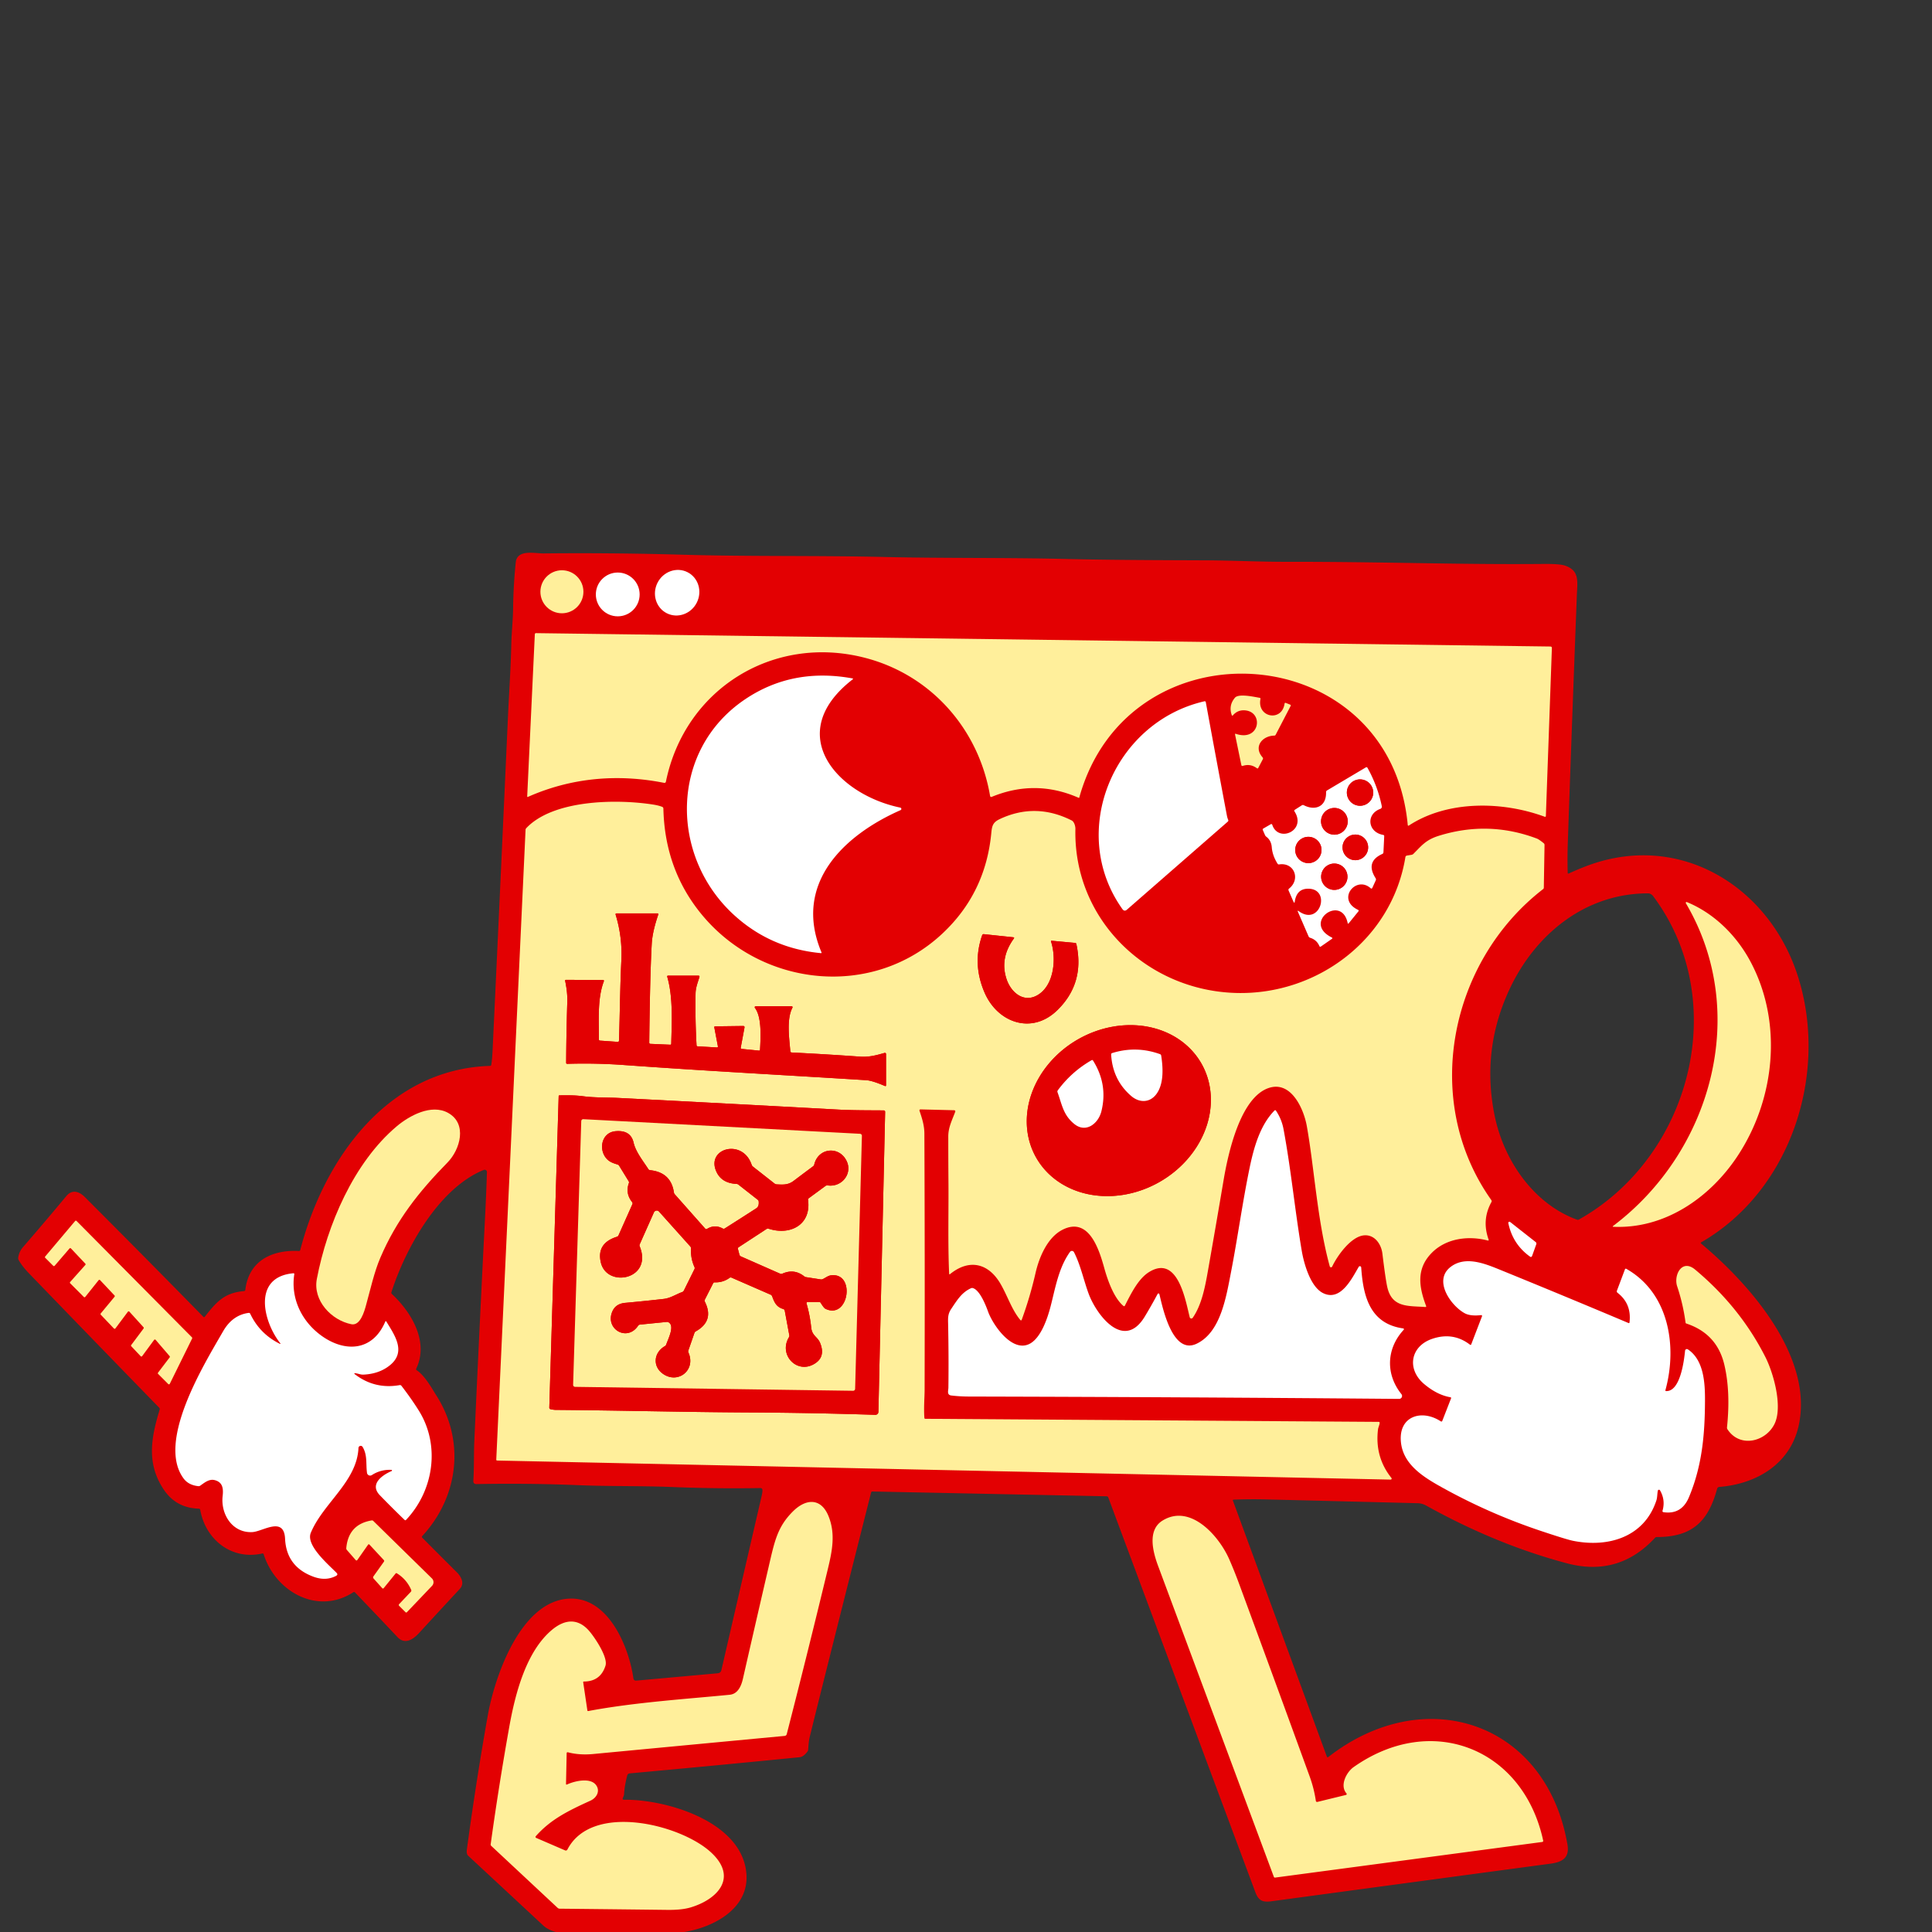 <svg xmlns="http://www.w3.org/2000/svg" width="900" height="900" fill="none"><rect width="100%" height="100%" fill="#333333" stroke="none"/><path stroke="#E30002" stroke-width="2" d="M310.611 285.67a9.86 9.86 0 0 0 3.869 1.041c1.353.08 2.717-.115 4.015-.573a10.777 10.777 0 0 0 3.55-2.1 11.148 11.148 0 0 0 2.544-3.307c1.28-2.535 1.545-5.453.734-8.113-.81-2.659-2.628-4.841-5.054-6.067a9.86 9.86 0 0 0-3.869-1.041 10.232 10.232 0 0 0-4.015.573 10.757 10.757 0 0 0-3.55 2.099 11.148 11.148 0 0 0-2.544 3.307c-1.28 2.535-1.545 5.453-.734 8.113.81 2.659 2.628 4.841 5.054 6.067M271.78 275.67a10.02 10.02 0 1 0-20.042.002 10.02 10.02 0 0 0 20.042-.002ZM297.97 276.91c0-2.705-1.075-5.3-2.987-7.213a10.205 10.205 0 0 0-14.425 0 10.202 10.202 0 0 0 7.212 17.413 10.202 10.202 0 0 0 10.2-10.2ZM245.96 371.21c20.11-8.91 41.67-10.83 63.33-6.54.513.107.823-.097.93-.61 8.86-43.09 49.9-68.62 92.59-57.66 30.85 7.92 53.14 33.21 58.41 64.41a.56.56 0 0 0 .276.383.538.538 0 0 0 .464.027c13.6-5.613 27.123-5.463 40.57.45.12.053.197.02.23-.1 23.01-82.99 144.82-74.6 153.02 12.69.04.407.23.5.57.28 18.06-11.8 43.51-11.32 63.18-4.09.387.14.587.003.6-.41l2.8-78.11c.013-.5-.23-.753-.73-.76l-472.45-6.23c-.393-.007-.597.183-.61.57l-3.55 75.45c-.013.28.11.363.37.25Z"/><path stroke="#E30002" stroke-width="2" d="M342.11 426.4c11.287 10.26 24.71 16.13 40.27 17.61.313.027.41-.103.29-.39-13.41-31.89 10.32-54.54 36.85-66.23a.625.625 0 0 0 .361-.628.622.622 0 0 0-.481-.542c-29.62-6.14-54.69-34.49-22.26-59.69.347-.267.307-.44-.12-.52-18.633-3.38-35.287-.123-49.96 9.77-35.16 23.7-35.27 73.08-4.95 100.62ZM580.17 330.93c8.6.9 6.68 14.68-4.45 10.92-.32-.107-.447.007-.38.34l2.92 14.17c.08.4.313.537.7.41 2.34-.753 4.51-.393 6.51 1.08.293.22.527.167.7-.16l2.09-3.99c.167-.32.13-.62-.11-.9-4.33-4.86-.22-10.01 5.45-10.12a.723.723 0 0 0 .67-.42l6.94-13.36c.167-.32.083-.543-.25-.67l-1.92-.76c-.373-.153-.59-.03-.65.37-1.25 8.56-12.9 6.45-11.22-2.23.06-.313-.07-.497-.39-.55-2.41-.38-9.73-2.12-11.51-.02-2.027 2.407-2.517 5.093-1.47 8.06.12.353.303.39.55.11 1.527-1.767 3.467-2.527 5.82-2.28ZM561.03 326.7c-42.31 9.71-63.77 60.83-38.18 96.78.62.873 1.337.957 2.15.25l46.95-40.98c.253-.227.317-.5.19-.82a9.692 9.692 0 0 1-.59-1.94 9439.41 9439.41 0 0 1-9.83-52.83c-.073-.393-.303-.547-.69-.46Zm42 51.3c5.76 8.95-7.51 14.75-10.35 6.26-.133-.393-.383-.487-.75-.28l-3.39 1.96c-.313.173-.4.423-.26.75l1.02 2.35c.127.28.31.513.55.7 1.567 1.167 2.433 2.833 2.6 5 .2 2.527 1.093 5.06 2.68 7.6.167.273.407.387.72.34 7.06-1.08 10.11 6.9 4.67 11.24-.32.26-.397.577-.23.95l2.37 5.44a.24.24 0 0 0 .46-.07c.54-4.107 2.583-6.187 6.13-6.24 11.03-.16 5.76 17.67-4.19 10.49-.54-.387-.677-.277-.41.33l4.92 11.35c.147.34.397.567.75.68 2.02.627 3.447 1.9 4.28 3.82.167.393.423.467.77.22l5.03-3.5c.38-.26.363-.493-.05-.7-13.84-6.91 4.56-20.33 7.42-6.78.093.44.28.487.56.14l4.43-5.46c.267-.333.21-.59-.17-.77-10.17-4.8-.97-16.14 5.88-10.08.36.313.637.253.83-.18l1.58-3.46c.153-.347.13-.68-.07-1-3.253-5.127-2.213-8.893 3.12-11.3.34-.153.517-.413.53-.78l.36-7.48c.013-.347-.15-.55-.49-.61-7.25-1.28-8.11-9.69-1.31-12.13a1.069 1.069 0 0 0 .68-1.21 62.214 62.214 0 0 0-6.66-17.89c-.193-.34-.457-.41-.79-.21l-18.04 10.71c-.333.193-.493.483-.48.87.18 6.61-4.96 8.79-10.33 6.05a.93.93 0 0 0-.98.04l-3.22 2.06c-.313.2-.37.46-.17.78Z"/><path stroke="#E30002" stroke-width="2" d="M430.62 660.54c-.36-4.31.09-9.83.1-12.89.1-39.88.063-79.763-.11-119.65-.02-3.76-1.11-7.14-2.28-10.59a.452.452 0 0 1 .068-.422.473.473 0 0 1 .392-.188l15.73.39a.524.524 0 0 1 .414.23.518.518 0 0 1 .056.47c-1.44 3.84-3.25 7.29-3.25 11.51 0 7.347.03 14.693.09 22.04.1 11.03-.31 27.87.31 41.83.02.393.18.467.48.22 9.18-7.4 18.1-4.83 23.58 4.78 3.25 5.68 5.1 11.76 9.03 16.55.333.407.59.363.77-.13a179.941 179.941 0 0 0 6.37-21.58c1.65-7.28 5.48-16.57 12.48-20.19 12.45-6.43 17.2 9.33 19.56 17.78 1.54 5.54 4.39 13.81 8.88 17.62.32.267.573.213.76-.16 2.98-5.87 6.31-12.57 11.28-15.62 13.51-8.3 17.01 13.79 18.89 21.08a.779.779 0 0 0 1.4.25c4.18-5.98 5.78-14.49 7.04-21.64a5780.203 5780.203 0 0 0 7.32-42.38c1.96-11.6 7.48-38.17 20.79-42.94 10.65-3.82 16.56 9.68 17.98 17.59 3.53 19.7 4.86 44.11 10.7 65.41a.598.598 0 0 0 .886.372.596.596 0 0 0 .244-.272c2.35-4.99 8.69-13.92 14.75-14.53 4.93-.49 8.1 3.95 8.65 8.53.993 8.167 1.763 13.41 2.31 15.73 2.23 9.51 9.76 8.53 17.61 9.11.427.027.563-.157.41-.55-3.39-8.99-4.54-17.27 2.54-24.55 6.63-6.83 16.94-8.26 26.11-5.9.467.12.62-.047.46-.5-2.153-6.06-1.71-11.847 1.33-17.36.187-.333.17-.657-.05-.97-32.76-46.22-19.49-111.15 24.16-144.86.2-.16.303-.367.31-.62l.33-19.9a1.026 1.026 0 0 0-.4-.86c-1.467-1.18-2.503-1.887-3.11-2.12-15.093-5.707-30.377-6.133-45.85-1.28-5.99 1.88-7.96 4.63-11.71 8.37-.24.24-.53.39-.87.45l-2.13.35c-.427.073-.677.327-.75.76-6.2 38.1-40.95 64.31-78.91 63.25-41.51-1.16-75.77-34.14-74.81-76.39.03-1.4-.6-3.41-1.74-3.98-11.18-5.633-22.32-5.857-33.42-.67-3.27 1.53-3.69 3.14-4.01 6.48-1.76 18.7-9.367 34.34-22.82 46.92-32.45 30.36-83.52 25-111.53-8.24-11.84-14.053-17.977-30.72-18.41-50-.013-.407-.207-.683-.58-.83-1.12-.447-2.6-.81-4.44-1.09-16.99-2.62-46.34-2.21-58.83 11a1.235 1.235 0 0 0-.36.84l-13.64 293.29c-.013.32.14.483.46.49l416.17 8.88a.468.468 0 0 0 .38-.76c-5.233-6.54-7.317-14.107-6.25-22.7.1-.82.67-1.98.76-2.9.04-.36-.12-.54-.48-.54l-211.18-1.43c-.253 0-.393-.13-.42-.39ZM815.3 447.69c-6.41-11.91-16.78-22.27-29.5-27.47a.362.362 0 0 0-.419.101.388.388 0 0 0-.041.439c30.13 51.09 11.8 116.01-34 150.42a.162.162 0 0 0-.054.082.164.164 0 0 0 0 .098.167.167 0 0 0 .144.12c23.78 1.12 44.75-13.24 57.63-32.42 17.75-26.44 21.79-62.47 6.24-91.37ZM184.78 524.7c-20.03 16.89-32.42 46.06-37.19 71.12-1.91 10.08 6.83 19.23 16.11 21.06 4.17.83 6.05-6.09 6.82-8.88 2.05-7.39 3.78-15.39 6.64-22.06 7.53-17.64 18-30.84 31.33-44.43 5.85-5.97 9.37-18.06.23-23.1-7.79-4.3-18.03 1.31-23.94 6.29Z"/><path stroke="#E30002" stroke-width="2" d="M443.18 650.08a71.1 71.1 0 0 0 8.07.48c66.813.153 133.647.52 200.5 1.1a1.368 1.368 0 0 0 1.08-2.23c-7.48-9.33-6.99-21.27 1.07-29.96a.382.382 0 0 0-.038-.56.377.377 0 0 0-.192-.08c-15.47-2.18-18.64-14.87-19.57-28.41a.616.616 0 0 0-.476-.555.617.617 0 0 0-.674.285c-3.25 5.5-8.44 16.29-16.63 12.22-5.87-2.91-8.89-13.71-9.9-19.61-3.2-18.88-4.99-37.91-8.5-56.74a22.858 22.858 0 0 0-3.56-8.68.38.38 0 0 0-.289-.169.4.4 0 0 0-.321.119c-6.83 6.88-9.73 17.56-11.64 26.79-3.4 16.52-5.5 32.19-8.6 48.22-2.34 12.1-4.89 28.3-16.04 33.64-11.3 5.42-15.84-16.7-17.38-23.06a.449.449 0 0 0-.83-.1c-1.9 3.56-3.887 7.06-5.96 10.5-9.83 16.29-22.57-.95-26.13-10.51-2.31-6.23-3.84-13.63-6.87-19.45a1.093 1.093 0 0 0-1.86-.13c-5.35 7.51-6.81 16.83-9.06 25.48-1.49 5.71-4.4 14.09-9.23 17.04-8.35 5.1-17.64-8.49-19.87-14.72-1.18-3.31-3.93-10.02-7.06-10.94a1.26 1.26 0 0 0-.92.07c-4.3 1.97-6.37 5.42-9.24 9.7-1.56 2.33-1.45 4.28-1.39 6.93.207 9.887.25 19.77.13 29.65-.02 1.44-.84 3.41 1.38 3.68ZM59.57 611.06a.446.446 0 0 1 .7-.04l6.59 7.27a.45.45 0 0 1 .03.57l-5.76 7.7a.45.45 0 0 0 .03.58l4.37 4.64a.445.445 0 0 0 .354.141.443.443 0 0 0 .336-.181l5.57-7.56a.454.454 0 0 1 .549-.143c.062.028.117.07.161.123l6.52 7.58a.448.448 0 0 1 .02.57l-5.42 7.13a.45.45 0 0 0 .04.59l4.72 4.72a.445.445 0 0 0 .39.124.454.454 0 0 0 .33-.244l10.41-21.12a.45.45 0 0 0-.09-.52l-53.76-54.22a.45.45 0 0 0-.67.03l-13.94 16.53a.451.451 0 0 0 .02.61l3.73 3.73a.442.442 0 0 0 .337.129.443.443 0 0 0 .323-.159l6.92-8.05a.448.448 0 0 1 .515-.126c.059.024.111.06.155.106l6.69 7.09a.45.45 0 0 1 .01.61l-7.07 7.93a.45.45 0 0 0 .02.62l6.35 6.36a.45.45 0 0 0 .67-.03l6.22-7.79a.455.455 0 0 1 .333-.17.451.451 0 0 1 .347.14l6.73 7.15a.449.449 0 0 1 .02.6l-6.44 7.78a.45.45 0 0 0 .03.6l6.11 6.41a.445.445 0 0 0 .354.141.443.443 0 0 0 .336-.181l5.81-7.77ZM712.66 585.33c.507.367.863.257 1.07-.33l1.94-5.4a.9.9 0 0 0-.29-1l-11.89-9.35a.531.531 0 0 0-.85.52c1.333 6.5 4.673 11.687 10.02 15.56Zm-22.34 27.99-4.94 12.87c-.133.353-.347.417-.64.19-5.247-4.007-11.11-4.903-17.59-2.69-10.16 3.47-11.95 14.16-3.69 21.08 4.007 3.36 8.063 5.4 12.17 6.12.333.06.437.247.31.56l-4.04 10.38c-.16.407-.423.49-.79.25-8.7-5.65-19.39-2.52-18.55 9.18.78 11.02 10.76 16.98 19.71 21.92a272.175 272.175 0 0 0 44.96 19.79c8.207 2.753 13.383 4.35 15.53 4.79 16.31 3.29 33.14-1.61 38.82-18.72.5-1.47.38-3.03.71-4.64a.541.541 0 0 1 .99-.16c1.733 2.987 2.137 6.133 1.21 9.44-.127.44.037.693.49.76 5.573.8 9.503-1.52 11.79-6.96 6.19-14.77 7.4-29.33 7.48-44.71.04-8.08-.37-19.14-7.97-24.18a.858.858 0 0 0-.829-.057.856.856 0 0 0-.481.677c-.48 4.69-2.21 19.04-8.82 18.81-.3-.013-.41-.163-.33-.45 5.6-20.37 1.72-45.18-18.18-56.48-.327-.18-.557-.097-.69.25l-3.72 9.9c-.147.4-.053.73.28.99 4.413 3.413 6.273 8.007 5.58 13.78-.033.327-.2.427-.5.3a5122.536 5122.536 0 0 0-60.18-24.95c-6.82-2.77-15.78-6.39-22.58-1.24-8.38 6.33.08 18.16 6.47 21.63 1.753.953 4.257 1.253 7.51.9.533-.06.703.163.51.67ZM785.55 616.55c9.527 3.14 15.43 9.54 17.71 19.2 1.98 8.4 2.393 18.113 1.24 29.14-.04.34.033.65.22.93 5.74 8.8 17.75 5.87 21.88-2.42 4.01-8.05-.44-23.78-4.23-31.26-7.847-15.493-18.753-29.067-32.72-40.72-6.18-5.16-10.07 2.63-8.37 7.78a91.772 91.772 0 0 1 3.92 16.93.473.473 0 0 0 .35.42ZM130.12 625.88c-6.1-3.08-10.613-7.697-13.54-13.85-.16-.34-.423-.483-.79-.43-5.02.687-8.973 3.543-11.86 8.57-8.79 15.29-31.11 51.31-18.43 68.53 1.533 2.08 3.82 3.283 6.86 3.61.34.04.65-.04.93-.24 2.07-1.45 4.19-3.26 6.81-2.55 3.6.98 4.03 3.82 3.62 7.37-.97 8.51 4.52 17.31 13.82 16.82 4.89-.25 14.76-7.57 15.26 3.11.413 8.693 4.823 14.587 13.23 17.68 3.84 1.413 7.35 1.28 10.53-.4.7-.373.773-.843.22-1.41-3.75-3.85-14.41-12.81-12-18.63 5.72-13.83 21.51-23.87 22.21-39.53a1.04 1.04 0 0 1 1.94-.48c2.3 3.9 1.45 7.7 2.03 12.06a1.457 1.457 0 0 0 .841 1.138 1.477 1.477 0 0 0 1.419-.098c2.733-1.773 5.773-2.583 9.12-2.43a.29.29 0 0 1 .1.55c-4.27 1.8-10.52 6.09-5.47 11.29a477.188 477.188 0 0 0 11.48 11.45c.253.247.5.24.74-.02 12.85-13.63 16.01-34.67 5.94-50.83-2.267-3.64-4.97-7.5-8.11-11.58a.837.837 0 0 0-.86-.34c-7.647 1.347-14.53-.29-20.65-4.91-.693-.52-.61-.72.25-.6 1.42.21 2.22.68 3.58.62 4.953-.24 9.077-1.713 12.37-4.42 7.63-6.26 2.15-13.91-1.7-20.25-.213-.353-.4-.34-.56.04-5.9 13.8-18.72 14.29-29.47 6.67-9.28-6.58-14.63-17.32-12.9-28.76.053-.36-.1-.523-.46-.49-19.14 1.76-13.99 22.5-6.22 32.39.427.54.333.657-.28.35Z"/><path stroke="#E30002" stroke-width="2" d="m273.62 796.76-1.94-13.06c-.033-.253.077-.38.33-.38 5.147-.013 8.497-2.473 10.05-7.38 1.28-4-5.37-13.76-7.93-16.55-5.31-5.79-11.36-4.86-17.01-.13-12.01 10.05-17.1 29.58-19.91 45.35a1413.104 1413.104 0 0 0-8.63 54.47.907.907 0 0 0 .3.84l30.88 28.83c.273.253.593.383.96.39 16.773.173 33.537.36 50.29.56 4.413.047 7.973-.333 10.68-1.14 12.65-3.78 22.34-14.03 9.33-25.83-14.31-12.99-55.34-23.11-66.7-1.14a.837.837 0 0 1-1.08.39l-13.48-5.82a.505.505 0 0 1-.286-.352.496.496 0 0 1 .116-.438c6.77-7.62 14.5-11.59 25.43-16.54 2.92-1.32 4.63-4.44 2.72-7.17-2.65-3.79-10.08-1.99-13.57-.39-.34.153-.507.043-.5-.33l.3-14.14c.007-.44.223-.607.65-.5 3.58.927 7.477 1.19 11.69.79 29.4-2.793 59.147-5.607 89.24-8.44a1.082 1.082 0 0 0 .94-.8 5296.388 5296.388 0 0 0 19.09-76.69c2.03-8.39 3.76-16.56.38-24.87-3.51-8.64-10.53-8.22-16.55-2.25-7.3 7.23-8.6 14.04-11.33 25.79a12932.69 12932.69 0 0 0-12.01 52.24c-.81 3.56-2.46 7.04-6.12 7.41-19.28 1.92-44.22 3.49-65.91 7.59-.247.04-.387-.063-.42-.31Zm339.34 42.07a57.606 57.606 0 0 0-2.85-11.24c-10.92-30.027-21.91-60.03-32.97-90.01a207.966 207.966 0 0 0-4.52-11.23c-4.71-10.76-18.01-26.02-31.04-18.02-7.17 4.4-4.57 14.49-2.08 21.17 17.973 48.247 35.94 96.507 53.9 144.78.107.287.313.41.62.37l124.34-16.58c.42-.053.587-.29.5-.71-9.21-42.66-51.7-59.97-88.31-34.17-3.35 2.37-6.55 8.58-3.31 12.24a.446.446 0 0 1 .089.425.438.438 0 0 1-.319.295l-13.23 3.23c-.473.113-.747-.07-.82-.55Zm-421.6-97.29-5.41 5.71c-.267.287-.263.567.01.84l2.91 2.9c.247.247.49.243.73-.01l11.66-12.23a2.466 2.466 0 0 0 .68-1.744 2.484 2.484 0 0 0-.74-1.726l-27.31-26.77a.821.821 0 0 0-.75-.24c-7.22 1.213-11.163 5.51-11.83 12.89-.027.34.07.637.29.89l4.06 4.64c.3.34.583.323.85-.05l4.9-6.99c.233-.333.487-.35.76-.05l6.6 7.11c.24.26.257.533.05.82l-4.86 6.81a.787.787 0 0 0 .06.99l3.99 4.45c.267.307.527.3.78-.02l5.48-6.74c.18-.22.39-.253.63-.1 3.013 1.867 5.223 4.423 6.63 7.67.153.353.097.67-.17.95ZM639.7 369.21c0-1.628-.647-3.19-1.798-4.342a6.144 6.144 0 0 0-8.684 0 6.144 6.144 0 0 0 0 8.684 6.144 6.144 0 0 0 8.684 0 6.144 6.144 0 0 0 1.798-4.342Zm-11.87 13.39a6.226 6.226 0 0 0-1.822-4.398 6.194 6.194 0 0 0-2.018-1.348 6.216 6.216 0 0 0-6.778 1.348 6.216 6.216 0 0 0 0 8.796 6.216 6.216 0 0 0 8.796 0 6.212 6.212 0 0 0 1.822-4.398Zm9.5 12.14a5.957 5.957 0 0 0-1.746-4.214 5.957 5.957 0 0 0-8.428 0 5.95 5.95 0 0 0-1.292 6.495c.299.723.738 1.38 1.292 1.933a5.95 5.95 0 0 0 4.214 1.746 5.957 5.957 0 0 0 4.214-1.746 5.957 5.957 0 0 0 1.746-4.214Zm-21.72 1.21a6.12 6.12 0 1 0-12.24 0 6.12 6.12 0 0 0 12.24 0Zm12.09 12.46a6.13 6.13 0 1 0-12.259 0 6.13 6.13 0 0 0 12.259 0ZM368.16 489.68c-.49-5.91-1.83-14.95.99-20.25a.464.464 0 0 0-.007-.453.456.456 0 0 0-.393-.227h-16.71a.461.461 0 0 0-.423.264.484.484 0 0 0 .053.506c3.33 4.36 2.65 14.21 2.38 19.47-.013.32-.18.463-.5.43l-8.03-.8c-.367-.033-.517-.233-.45-.6l1.73-9.3c.093-.52-.123-.777-.65-.77l-12.98.17c-.34.007-.477.177-.41.51l1.65 8.71c.087.427-.09.627-.53.6l-8.9-.52c-.313-.013-.48-.177-.5-.49a323.56 323.56 0 0 1-.46-24.13c.05-2.74.97-4.98 1.78-7.6.14-.467-.033-.7-.52-.7h-14.03c-.38 0-.517.183-.41.55 2.76 9.61 2.09 21.2 1.85 31.17-.007.313-.17.463-.49.45l-9.17-.4c-.393-.013-.59-.22-.59-.62.233-21.047.623-36.41 1.17-46.09.207-3.673 1.213-8.167 3.02-13.48.133-.387-.003-.58-.41-.58h-18.95c-.44 0-.597.21-.47.63 2.12 6.98 3.003 14.083 2.65 21.31-.6 12.43-.68 24.82-1.1 37.28-.013.447-.243.653-.69.62l-8.08-.57c-.407-.027-.607-.24-.6-.64.06-8.58-.78-18.85 2.29-26.92.173-.453.02-.68-.46-.68l-17.11-.08c-.353 0-.493.173-.42.52.76 3.627 1.09 6.893.99 9.8-.3 9.347-.477 18.767-.53 28.26-.007.373.177.553.55.54a256.28 256.28 0 0 1 26.3.55c37.61 2.72 75.28 4.71 112.91 7.07 1.9.12 4.793 1.017 8.68 2.69.38.167.57.043.57-.37V491a.53.53 0 0 0-.68-.51c-3.96 1.12-7.24 2.03-11.48 1.73-10.6-.76-21.203-1.403-31.81-1.93-.387-.02-.593-.223-.62-.61Zm121.46-51.03c2.51 7.63 1.55 20.07-6.05 24.77-6.49 4.02-12.51-.93-14.64-7.21-2.213-6.533-1.107-12.843 3.32-18.93.293-.4.193-.623-.3-.67l-13.62-1.44c-.4-.04-.67.133-.81.52-3.113 8.96-2.713 17.91 1.2 26.85 6.11 13.94 21.96 19.53 33.73 8.13 8.633-8.367 11.623-18.653 8.97-30.86-.073-.347-.283-.537-.63-.57l-10.84-1c-.32-.027-.43.11-.33.41Zm70.042 56.776c-2.489-4.364-5.949-8.118-10.183-11.048-4.233-2.929-9.156-4.976-14.489-6.025-5.333-1.048-10.97-1.077-16.59-.085-5.621.992-11.114 2.986-16.166 5.868s-9.565 6.595-13.28 10.927c-3.715 4.333-6.56 9.2-8.372 14.324-1.812 5.123-2.556 10.403-2.19 15.538.367 5.135 1.837 10.025 4.326 14.389 2.489 4.364 5.95 8.118 10.183 11.048 4.233 2.929 9.157 4.976 14.489 6.025 5.333 1.048 10.97 1.077 16.591.085 5.62-.992 11.113-2.986 16.165-5.868s9.565-6.595 13.28-10.927c3.715-4.333 6.56-9.2 8.372-14.324 1.812-5.123 2.556-10.404 2.19-15.538-.367-5.135-1.837-10.025-4.326-14.389ZM256.49 656.48c1.007.193 1.76.293 2.26.3 29.85.23 59.71 1.04 89.56 1.19 19.587.087 39.397.457 59.43 1.11a1.428 1.428 0 0 0 1.013-.385 1.404 1.404 0 0 0 .437-.985l3.14-139.69c.013-.5-.23-.75-.73-.75-6.99-.05-14.51-.02-20.91-.37-34.427-1.88-68.857-3.703-103.29-5.47-3.77-.19-10.4-.05-15.63-.74-3.99-.53-7.33-.47-11.09-.43-.28 0-.423.14-.43.42l-4.36 145.05a.75.75 0 0 0 .6.75Z"/><path stroke="#E30002" stroke-width="2" d="M526.95 510.55c3.75 3.23 8.63 3.27 11.72-.86 3.64-4.88 3.09-12.58 2.26-17.94a.826.826 0 0 0-.56-.69c-7.407-2.667-14.853-2.827-22.34-.48a.628.628 0 0 0-.42.63c.46 7.927 3.573 14.373 9.34 19.34Zm-26.52 13.03c5.51 4.48 11.23-.29 12.62-5.82 2.1-8.34.81-16.24-3.87-23.7-.173-.28-.4-.337-.68-.17-6.233 3.567-11.477 8.24-15.73 14.02a.935.935 0 0 0-.13.92c2.13 5.83 2.62 10.54 7.79 14.75ZM266.98 645.09a.937.937 0 0 0 .258.674.93.93 0 0 0 .662.286l129.51 1.83a.928.928 0 0 0 .94-.91l3.16-117.85a.931.931 0 0 0-.88-.96l-128.88-6.8a.918.918 0 0 0-.68.244.938.938 0 0 0-.3.656l-3.79 122.83Z"/><path stroke="#E30002" stroke-width="2" d="M324.1 620.21c5.833-3.26 7.243-7.887 4.23-13.88a.953.953 0 0 1 0-.89l3.87-7.62c.16-.307.41-.457.75-.45 2.553.087 4.853-.61 6.9-2.09a.906.906 0 0 1 .95-.1l18.16 7.92c.353.153.597.41.73.77 1.04 2.79 1.9 4.92 5.15 5.91.407.12.65.39.73.81l2.11 11.37c.067.36.007.697-.18 1.01-5 8.35 4.12 17.69 12.42 12.01 3.093-2.113 3.803-5.233 2.13-9.36-1.22-3.03-3.76-3.23-4.17-7.28a62.18 62.18 0 0 0-2.17-11.13.557.557 0 0 1 .281-.652.542.542 0 0 1 .249-.058h5.29c.353 0 .623.153.81.46.953 1.573 1.69 2.487 2.21 2.74 10.85 5.2 14.18-17.05 2.56-15.6-1.36.17-2.52 1.13-3.81 1.75-.3.147-.62.197-.96.15l-6.88-1.06a1.668 1.668 0 0 1-.8-.35c-3.127-2.487-6.523-2.91-10.19-1.27-.36.16-.723.16-1.09 0l-18.22-8.03c-.38-.16-.62-.44-.72-.84l-.68-2.61c-.093-.353.013-.63.32-.83l13-8.5c.3-.2.623-.243.97-.13 9.95 3.25 19.94-1.71 18.37-13.44a.748.748 0 0 1 .31-.74l7.8-5.73c.313-.233.663-.32 1.05-.26 6.38.95 11.59-5.26 8.89-11.19-3.35-7.35-13.31-6.47-15.17 1.49-.073.32-.243.58-.51.78a1412.1 1412.1 0 0 0-9.11 6.83c-2.53 1.91-4.89 1.77-7.86 1.6a1.79 1.79 0 0 1-1.03-.39l-10.05-7.89c-.28-.22-.477-.5-.59-.84-4.19-12.46-21.42-7.69-16.42 3.23 1.627 3.56 4.743 5.453 9.35 5.68.347.02.657.137.93.35l9 7.06c.247.193.383.447.41.76.16 1.547-.203 2.607-1.09 3.18-4.833 3.12-9.72 6.243-14.66 9.37a.943.943 0 0 1-1.02.04c-2.473-1.333-4.897-1.27-7.27.19-.333.2-.63.153-.89-.14l-14.15-15.97a1.609 1.609 0 0 1-.4-.86c-.913-6.227-4.603-9.683-11.07-10.37a1.113 1.113 0 0 1-.86-.53c-2.37-3.68-5.88-8.01-6.85-12.29-.907-3.973-3.707-5.753-8.4-5.34-6.72.59-8.09 8.85-3.97 13.03 1.35 1.38 2.99 1.9 4.84 2.47.353.113.627.327.82.64l4.42 7.19c.167.26.197.533.09.82-1.153 3.2-.657 6.153 1.49 8.86.253.313.297.657.13 1.03l-6.47 14.51c-.14.307-.37.51-.69.61-6.387 1.987-8.9 5.963-7.54 11.93 2.78 12.17 24.41 8.01 18.11-7.47a1.158 1.158 0 0 1 .01-.93l6.62-14.87a1.453 1.453 0 0 1 1.091-.838 1.427 1.427 0 0 1 1.289.458l14.55 16.24c.267.3.39.65.37 1.05a17.9 17.9 0 0 0 1.59 8.55c.153.327.15.653-.01.98l-4.94 9.99c-.16.327-.41.55-.75.67-3.11 1.15-5.43 2.85-8.74 3.22a795.268 795.268 0 0 1-17.81 1.82c-2.927.267-4.91 1.563-5.95 3.89-3.68 8.24 6.8 14.43 11.92 6.8.227-.34.543-.53.95-.57l12.37-1.24c.333-.033.64.033.92.2 2.82 1.65.1 6.99-1.14 10.37a1.324 1.324 0 0 1-.61.72c-5.26 3.02-5.8 9.48-.84 12.92 6.99 4.86 15.42-1.78 11.83-9.94a1.276 1.276 0 0 1-.04-.99l2.83-8.16c.107-.313.307-.55.6-.71Z"/><path fill="#E30002" d="M318.69 900h-59.75c-2.473-.673-4.437-1.687-5.89-3.04a50639.294 50639.294 0 0 0-34.99-32.52c-.573-.54-.763-1.52-.57-2.94 2.807-20.82 6.043-41.57 9.71-62.25 3.2-18.11 15.22-53.34 37.8-54.54 18.43-.99 28 22.59 30.04 37.02.12.853.61 1.24 1.47 1.16l37.8-3.41c.953-.087 1.537-.593 1.75-1.52 6.167-26.72 12.403-53.703 18.71-80.95.267-1.14.403-2.057.41-2.75.007-.727-.353-1.083-1.08-1.07a705.932 705.932 0 0 1-40.75-.47c-15.01-.62-29.29-.26-43.94-.87-15.413-.64-31.217-.81-47.41-.51-1.067.02-1.567-.5-1.5-1.56.39-6.04.19-12.81.45-18.38 1.567-34.807 3.237-69.603 5.01-104.39.36-7.087.653-14.083.88-20.99a1.07 1.07 0 0 0-1.47-1.03c-20.99 8.52-36.45 36.48-43.03 56.97-.107.333-.03.62.23.86 9.22 8.59 17.28 22.3 11.34 34.71-.16.333-.087.597.22.79 3.87 2.49 7.54 9.27 9 11.53 13.69 21.19 10.51 47.39-6.42 65.69-.247.267-.243.53.01.79 5.38 5.42 10.747 10.79 16.1 16.11 2.19 2.19 3.65 5.29 1.37 7.74a3898.462 3898.462 0 0 0-18.96 20.54c-2.72 2.95-6.57 5.62-10.09 1.88a2747.873 2747.873 0 0 0-19.77-20.78c-.233-.247-.493-.277-.78-.09-16.63 10.8-36.23-.25-41.75-17.65-.113-.347-.343-.48-.69-.4-14.23 3.2-26.41-6.41-28.88-20.35-.06-.353-.27-.533-.63-.54-7.093-.18-12.57-3.18-16.43-9-8.04-12.13-5.81-24.01-1.83-37.15a.827.827 0 0 0-.21-.87 18524.112 18524.112 0 0 1-60.75-62.68c-2.107-2.187-3.697-4.253-4.77-6.2a1.516 1.516 0 0 1-.18-.99c.267-1.88 1.013-3.523 2.24-4.93 6.813-7.873 13.55-15.81 20.21-23.81 2.6-3.13 5.86-2.25 8.54.42a7509.531 7509.531 0 0 1 55.25 55.83c.26.26.5.247.72-.04 5.4-6.92 9.1-11.14 18.25-11.93.353-.033.553-.227.6-.58 1.61-13.55 12.38-18.72 24.95-18.1.347.013.563-.147.65-.48 10.92-42.07 40.42-84.2 88.34-85.75.38-.013.597-.207.65-.58.267-1.7.47-4.017.61-6.95 2.427-51.58 4.803-103.163 7.13-154.75.51-11.36 1.31-22.44 1.57-34.14.13-5.64.79-11.35.85-16.83.087-7.107.493-14.197 1.22-21.27.65-6.27 8.86-4.17 12.89-4.21 21.727-.22 43.45-.017 65.17.61 31.19.9 62.43.32 93.64 1.05 27.96.66 55.9.23 83.87.91 21.89.53 43.79.56 65.68.65 12.38.05 25.51.7 37.1.69 45.69-.06 79.03 1.32 118.57 1.01 2.64-.02 9.26-.17 11.94.78 6.81 2.41 5.7 7.22 5.44 14.13-1.48 38.313-2.88 76.623-4.2 114.93-.16 4.66-.177 9.317-.05 13.97.013.393.197.51.55.35a139.356 139.356 0 0 1 7.72-3.26c43.31-16.77 85.57 8.98 98.99 51.25 14.27 44.91-2.92 99.57-45.15 123.9a.287.287 0 0 0-.125.368.293.293 0 0 0 .085.112c22.45 18.67 52.34 52.47 45.61 84.48-3.82 18.14-19.59 27.55-37.08 28.94a1.146 1.146 0 0 0-.634.263c-.179.15-.307.352-.366.577-4.14 15.33-11.63 22.49-28.11 22.51-.333 0-.613.123-.84.37-11.273 12.167-24.93 16.123-40.97 11.87-21.913-5.807-43.793-14.78-65.64-26.92a8.53 8.53 0 0 0-3.98-1.09c-23.42-.593-46.853-1.18-70.3-1.76a235.283 235.283 0 0 0-15.49.11.296.296 0 0 0-.229.127.274.274 0 0 0-.031.253l43.78 119.27c.153.4.397.47.73.21 45.21-35.19 101.57-16.02 111.36 40.79 1.06 6.12-2.29 8.17-7.88 8.92-43.347 5.82-86.687 11.66-130.02 17.52-4.19.57-6.05-.37-7.49-4.24-22.847-61.28-45.68-122.56-68.5-183.84-.14-.373-.407-.567-.8-.58l-109.03-2.23c-.367-.007-.593.167-.68.52-14.607 57.82-24.137 95.773-28.59 113.86-.327 1.347-.56 3.293-.7 5.84-.02.327-.127.623-.32.89-1.227 1.66-2.447 2.55-3.66 2.67a9732.865 9732.865 0 0 1-79.17 7.53 1.312 1.312 0 0 0-1.15.97c-.833 3.167-1.327 6.077-1.48 8.73-.013.26-.067.51-.16.75l-.4 1c-.22.56-.027.837.58.83 19.93-.22 55.42 10.31 57 34.84 1.02 15.82-15.16 24.58-29.04 26.77Zm-8.079-614.33a9.865 9.865 0 0 0 3.869 1.041c1.353.08 2.717-.115 4.015-.573a10.777 10.777 0 0 0 3.55-2.1 11.148 11.148 0 0 0 2.544-3.307c1.28-2.535 1.545-5.453.734-8.113-.81-2.659-2.628-4.841-5.054-6.067a9.86 9.86 0 0 0-3.869-1.041 10.232 10.232 0 0 0-4.015.573 10.743 10.743 0 0 0-3.55 2.1 11.131 11.131 0 0 0-2.544 3.306c-1.28 2.535-1.545 5.453-.734 8.113.81 2.659 2.628 4.841 5.054 6.067v.001Zm-38.831-10a10.02 10.02 0 1 0-20.042.002 10.02 10.02 0 0 0 20.042-.002Zm26.19 1.24a10.198 10.198 0 0 0-10.2-10.2 10.198 10.198 0 0 0-10.2 10.2 10.202 10.202 0 0 0 17.412 7.213 10.202 10.202 0 0 0 2.988-7.213Zm-52.01 94.3c20.11-8.91 41.67-10.83 63.33-6.54.513.107.823-.097.93-.61 8.86-43.09 49.9-68.62 92.59-57.66 30.85 7.92 53.14 33.21 58.41 64.41a.56.56 0 0 0 .276.383.538.538 0 0 0 .464.027c13.6-5.613 27.123-5.463 40.57.45.12.053.197.02.23-.1 23.01-82.99 144.82-74.6 153.02 12.69.04.407.23.5.57.28 18.06-11.8 43.51-11.32 63.18-4.09.387.14.587.003.6-.41l2.8-78.11c.013-.5-.23-.753-.73-.76l-472.45-6.23c-.393-.007-.597.183-.61.57l-3.55 75.45c-.013.28.11.363.37.25Zm96.15 55.19c11.287 10.26 24.71 16.13 40.27 17.61.313.027.41-.103.29-.39-13.41-31.89 10.32-54.54 36.85-66.23a.62.62 0 0 0-.12-1.17c-29.62-6.14-54.69-34.49-22.26-59.69.347-.267.307-.44-.12-.52-18.633-3.38-35.287-.123-49.96 9.77-35.16 23.7-35.27 73.08-4.95 100.62Zm238.06-95.47c8.6.9 6.68 14.68-4.45 10.92-.32-.107-.447.007-.38.34l2.92 14.17c.08.4.313.537.7.41 2.34-.753 4.51-.393 6.51 1.08.293.22.527.167.7-.16l2.09-3.99c.167-.32.13-.62-.11-.9-4.33-4.86-.22-10.01 5.45-10.12a.723.723 0 0 0 .67-.42l6.94-13.36c.167-.32.083-.543-.25-.67l-1.92-.76c-.373-.153-.59-.03-.65.37-1.25 8.56-12.9 6.45-11.22-2.23.06-.313-.07-.497-.39-.55-2.41-.38-9.73-2.12-11.51-.02-2.027 2.407-2.517 5.093-1.47 8.06.12.353.303.39.55.11 1.527-1.767 3.467-2.527 5.82-2.28Zm-19.14-4.23c-42.31 9.71-63.77 60.83-38.18 96.78.62.873 1.337.957 2.15.25l46.95-40.98c.253-.227.317-.5.19-.82a9.692 9.692 0 0 1-.59-1.94 9439.41 9439.41 0 0 1-9.83-52.83c-.073-.393-.303-.547-.69-.46Zm42 51.3c5.76 8.95-7.51 14.75-10.35 6.26-.133-.393-.383-.487-.75-.28l-3.39 1.96c-.313.173-.4.423-.26.75l1.02 2.35c.127.28.31.513.55.7 1.567 1.167 2.433 2.833 2.6 5 .2 2.527 1.093 5.06 2.68 7.6.167.273.407.387.72.34 7.06-1.08 10.11 6.9 4.67 11.24-.32.26-.397.577-.23.95l2.37 5.44a.24.24 0 0 0 .46-.07c.54-4.107 2.583-6.187 6.13-6.24 11.03-.16 5.76 17.67-4.19 10.49-.54-.387-.677-.277-.41.33l4.92 11.35c.147.34.397.567.75.68 2.02.627 3.447 1.9 4.28 3.82.167.393.423.467.77.22l5.03-3.5c.38-.26.363-.493-.05-.7-13.84-6.91 4.56-20.33 7.42-6.78.093.44.28.487.56.14l4.43-5.46c.267-.333.21-.59-.17-.77-10.17-4.8-.97-16.14 5.88-10.08.36.313.637.253.83-.18l1.58-3.46c.153-.347.13-.68-.07-1-3.253-5.127-2.213-8.893 3.12-11.3.34-.153.517-.413.53-.78l.36-7.48c.013-.347-.15-.55-.49-.61-7.25-1.28-8.11-9.69-1.31-12.13a1.069 1.069 0 0 0 .68-1.21 62.214 62.214 0 0 0-6.66-17.89c-.193-.34-.457-.41-.79-.21l-18.04 10.71c-.333.193-.493.483-.48.87.18 6.61-4.96 8.79-10.33 6.05a.93.93 0 0 0-.98.04l-3.22 2.06c-.313.2-.37.46-.17.78ZM430.62 660.54c-.36-4.31.09-9.83.1-12.89.1-39.88.063-79.763-.11-119.65-.02-3.76-1.11-7.14-2.28-10.59a.452.452 0 0 1 .068-.422.473.473 0 0 1 .392-.188l15.73.39a.524.524 0 0 1 .414.23.518.518 0 0 1 .056.47c-1.44 3.84-3.25 7.29-3.25 11.51 0 7.347.03 14.693.09 22.04.1 11.03-.31 27.87.31 41.83.02.393.18.467.48.22 9.18-7.4 18.1-4.83 23.58 4.78 3.25 5.68 5.1 11.76 9.03 16.55.333.407.59.363.77-.13a179.941 179.941 0 0 0 6.37-21.58c1.65-7.28 5.48-16.57 12.48-20.19 12.45-6.43 17.2 9.33 19.56 17.78 1.54 5.54 4.39 13.81 8.88 17.62.32.267.573.213.76-.16 2.98-5.87 6.31-12.57 11.28-15.62 13.51-8.3 17.01 13.79 18.89 21.08a.779.779 0 0 0 1.4.25c4.18-5.98 5.78-14.49 7.04-21.64a5780.203 5780.203 0 0 0 7.32-42.38c1.96-11.6 7.48-38.17 20.79-42.94 10.65-3.82 16.56 9.68 17.98 17.59 3.53 19.7 4.86 44.11 10.7 65.41a.598.598 0 0 0 .886.372.596.596 0 0 0 .244-.272c2.35-4.99 8.69-13.92 14.75-14.53 4.93-.49 8.1 3.95 8.65 8.53.993 8.167 1.763 13.41 2.31 15.73 2.23 9.51 9.76 8.53 17.61 9.11.427.027.563-.157.41-.55-3.39-8.99-4.54-17.27 2.54-24.55 6.63-6.83 16.94-8.26 26.11-5.9.467.12.62-.047.46-.5-2.153-6.06-1.71-11.847 1.33-17.36.187-.333.17-.657-.05-.97-32.76-46.22-19.49-111.15 24.16-144.86.2-.16.303-.367.31-.62l.33-19.9a1.026 1.026 0 0 0-.4-.86c-1.467-1.18-2.503-1.887-3.11-2.12-15.093-5.707-30.377-6.133-45.85-1.28-5.99 1.88-7.96 4.63-11.71 8.37-.24.24-.53.39-.87.45l-2.13.35c-.427.073-.677.327-.75.76-6.2 38.1-40.95 64.31-78.91 63.25-41.51-1.16-75.77-34.14-74.81-76.39.03-1.4-.6-3.41-1.74-3.98-11.18-5.633-22.32-5.857-33.42-.67-3.27 1.53-3.69 3.14-4.01 6.48-1.76 18.7-9.367 34.34-22.82 46.92-32.45 30.36-83.52 25-111.53-8.24-11.84-14.053-17.977-30.72-18.41-50-.013-.407-.207-.683-.58-.83-1.12-.447-2.6-.81-4.44-1.09-16.99-2.62-46.34-2.21-58.83 11a1.235 1.235 0 0 0-.36.84l-13.64 293.29c-.013.32.14.483.46.49l416.17 8.88a.468.468 0 0 0 .38-.76c-5.233-6.54-7.317-14.107-6.25-22.7.1-.82.67-1.98.76-2.9.04-.36-.12-.54-.48-.54l-211.18-1.43c-.253 0-.393-.13-.42-.39Zm265.7-140.56c4.23 20.46 17.98 40.76 38.31 48.19.313.113.613.09.9-.07 51.97-29.13 71.29-101.59 34.55-150.67-.48-.64-1.39-1.27-2.3-1.27-29.32-.03-52.67 19.11-64.62 44.74-8.807 18.9-11.087 38.593-6.84 59.08Zm118.98-72.29c-6.41-11.91-16.78-22.27-29.5-27.47a.362.362 0 0 0-.419.1.394.394 0 0 0-.041.44c30.13 51.09 11.8 116.01-34 150.42a.162.162 0 0 0-.054.082.164.164 0 0 0 0 .098.167.167 0 0 0 .144.12c23.78 1.12 44.75-13.24 57.63-32.42 17.75-26.44 21.79-62.47 6.24-91.37ZM184.78 524.7c-20.03 16.89-32.42 46.06-37.19 71.12-1.91 10.08 6.83 19.23 16.11 21.06 4.17.83 6.05-6.09 6.82-8.88 2.05-7.39 3.78-15.39 6.64-22.06 7.53-17.64 18-30.84 31.33-44.43 5.85-5.97 9.37-18.06.23-23.1-7.79-4.3-18.03 1.31-23.94 6.29Zm258.4 125.38a71.1 71.1 0 0 0 8.07.48c66.813.153 133.647.52 200.5 1.1a1.368 1.368 0 0 0 1.08-2.23c-7.48-9.33-6.99-21.27 1.07-29.96a.382.382 0 0 0-.038-.56.377.377 0 0 0-.192-.08c-15.47-2.18-18.64-14.87-19.57-28.41a.616.616 0 0 0-.476-.555.617.617 0 0 0-.674.285c-3.25 5.5-8.44 16.29-16.63 12.22-5.87-2.91-8.89-13.71-9.9-19.61-3.2-18.88-4.99-37.91-8.5-56.74a22.858 22.858 0 0 0-3.56-8.68.38.38 0 0 0-.289-.169.4.4 0 0 0-.321.119c-6.83 6.88-9.73 17.56-11.64 26.79-3.4 16.52-5.5 32.19-8.6 48.22-2.34 12.1-4.89 28.3-16.04 33.64-11.3 5.42-15.84-16.7-17.38-23.06a.449.449 0 0 0-.83-.1c-1.9 3.56-3.887 7.06-5.96 10.5-9.83 16.29-22.57-.95-26.13-10.51-2.31-6.23-3.84-13.63-6.87-19.45a1.093 1.093 0 0 0-1.86-.13c-5.35 7.51-6.81 16.83-9.06 25.48-1.49 5.71-4.4 14.09-9.23 17.04-8.35 5.1-17.64-8.49-19.87-14.72-1.18-3.31-3.93-10.02-7.06-10.94a1.26 1.26 0 0 0-.92.07c-4.3 1.97-6.37 5.42-9.24 9.7-1.56 2.33-1.45 4.28-1.39 6.93.207 9.887.25 19.77.13 29.65-.02 1.44-.84 3.41 1.38 3.68ZM59.57 611.06a.446.446 0 0 1 .7-.04l6.59 7.27a.45.45 0 0 1 .03.57l-5.76 7.7a.45.45 0 0 0 .03.58l4.37 4.64a.445.445 0 0 0 .354.142.46.46 0 0 0 .336-.182l5.57-7.56a.453.453 0 0 1 .549-.143c.062.028.117.07.161.123l6.52 7.58a.45.45 0 0 1 .02.57l-5.42 7.13a.45.45 0 0 0 .04.59l4.72 4.72a.445.445 0 0 0 .39.124.454.454 0 0 0 .33-.244l10.41-21.12a.45.45 0 0 0-.09-.52l-53.76-54.22a.45.45 0 0 0-.67.03l-13.94 16.53a.451.451 0 0 0 .02.61l3.73 3.73a.44.44 0 0 0 .337.129.443.443 0 0 0 .323-.159l6.92-8.05a.448.448 0 0 1 .67-.02l6.69 7.09a.45.45 0 0 1 .01.61l-7.07 7.93a.45.45 0 0 0 .02.62l6.35 6.36a.45.45 0 0 0 .67-.03l6.22-7.79a.439.439 0 0 1 .148-.121.451.451 0 0 1 .532.091l6.73 7.15a.449.449 0 0 1 .02.6l-6.44 7.78a.45.45 0 0 0 .03.6l6.11 6.41a.445.445 0 0 0 .354.141.443.443 0 0 0 .336-.181l5.81-7.77Zm653.09-25.73c.507.367.863.257 1.07-.33l1.94-5.4a.9.9 0 0 0-.29-1l-11.89-9.35a.531.531 0 0 0-.85.52c1.333 6.5 4.673 11.687 10.02 15.56Zm-22.34 27.99-4.94 12.87c-.133.353-.347.417-.64.19-5.247-4.007-11.11-4.903-17.59-2.69-10.16 3.47-11.95 14.16-3.69 21.08 4.007 3.36 8.063 5.4 12.17 6.12.333.06.437.247.31.56l-4.04 10.38c-.16.407-.423.49-.79.25-8.7-5.65-19.39-2.52-18.55 9.18.78 11.02 10.76 16.98 19.71 21.92a272.175 272.175 0 0 0 44.96 19.79c8.207 2.753 13.383 4.35 15.53 4.79 16.31 3.29 33.14-1.61 38.82-18.72.5-1.47.38-3.03.71-4.64a.541.541 0 0 1 .99-.16c1.733 2.987 2.137 6.133 1.21 9.44-.127.44.037.693.49.76 5.573.8 9.503-1.52 11.79-6.96 6.19-14.77 7.4-29.33 7.48-44.71.04-8.08-.37-19.14-7.97-24.18a.854.854 0 0 0-1.158.219.852.852 0 0 0-.152.401c-.48 4.69-2.21 19.04-8.82 18.81-.3-.013-.41-.163-.33-.45 5.6-20.37 1.72-45.18-18.18-56.48-.327-.18-.557-.097-.69.25l-3.72 9.9c-.147.4-.053.73.28.99 4.413 3.413 6.273 8.007 5.58 13.78-.033.327-.2.427-.5.3a5122.536 5122.536 0 0 0-60.18-24.95c-6.82-2.77-15.78-6.39-22.58-1.24-8.38 6.33.08 18.16 6.47 21.63 1.753.953 4.257 1.253 7.51.9.533-.06.703.163.51.67Zm95.23 3.23c9.527 3.14 15.43 9.54 17.71 19.2 1.98 8.4 2.393 18.113 1.24 29.14-.04.34.033.65.22.93 5.74 8.8 17.75 5.87 21.88-2.42 4.01-8.05-.44-23.78-4.23-31.26-7.847-15.493-18.753-29.067-32.72-40.72-6.18-5.16-10.07 2.63-8.37 7.78a91.772 91.772 0 0 1 3.92 16.93.473.473 0 0 0 .35.42Zm-655.43 9.33c-6.1-3.08-10.613-7.697-13.54-13.85-.16-.34-.423-.483-.79-.43-5.02.687-8.973 3.543-11.86 8.57-8.79 15.29-31.11 51.31-18.43 68.53 1.533 2.08 3.82 3.283 6.86 3.61.34.04.65-.04.93-.24 2.07-1.45 4.19-3.26 6.81-2.55 3.6.98 4.03 3.82 3.62 7.37-.97 8.51 4.52 17.31 13.82 16.82 4.89-.25 14.76-7.57 15.26 3.11.413 8.693 4.823 14.587 13.23 17.68 3.84 1.413 7.35 1.28 10.53-.4.7-.373.773-.843.22-1.41-3.75-3.85-14.41-12.81-12-18.63 5.72-13.83 21.51-23.87 22.21-39.53a1.04 1.04 0 0 1 1.94-.48c2.3 3.9 1.45 7.7 2.03 12.06a1.457 1.457 0 0 0 .841 1.138 1.477 1.477 0 0 0 1.419-.098c2.733-1.773 5.773-2.583 9.12-2.43a.293.293 0 0 1 .17.075.293.293 0 0 1 .062.345.287.287 0 0 1-.132.13c-4.27 1.8-10.52 6.09-5.47 11.29a477.188 477.188 0 0 0 11.48 11.45c.253.247.5.24.74-.02 12.85-13.63 16.01-34.67 5.94-50.83-2.267-3.64-4.97-7.5-8.11-11.58a.837.837 0 0 0-.86-.34c-7.647 1.347-14.53-.29-20.65-4.91-.693-.52-.61-.72.25-.6 1.42.21 2.22.68 3.58.62 4.953-.24 9.077-1.713 12.37-4.42 7.63-6.26 2.15-13.91-1.7-20.25-.213-.353-.4-.34-.56.04-5.9 13.8-18.72 14.29-29.47 6.67-9.28-6.58-14.63-17.32-12.9-28.76.053-.36-.1-.523-.46-.49-19.14 1.76-13.99 22.5-6.22 32.39.427.54.333.657-.28.35Zm143.5 170.88-1.94-13.06c-.033-.253.077-.38.33-.38 5.147-.013 8.497-2.473 10.05-7.38 1.28-4-5.37-13.76-7.93-16.55-5.31-5.79-11.36-4.86-17.01-.13-12.01 10.05-17.1 29.58-19.91 45.35a1413.104 1413.104 0 0 0-8.63 54.47.907.907 0 0 0 .3.84l30.88 28.83c.273.253.593.383.96.39 16.773.173 33.537.36 50.29.56 4.413.047 7.973-.333 10.68-1.14 12.65-3.78 22.34-14.03 9.33-25.83-14.31-12.99-55.34-23.11-66.7-1.14a.837.837 0 0 1-1.08.39l-13.48-5.82a.494.494 0 0 1-.286-.352.496.496 0 0 1 .116-.438c6.77-7.62 14.5-11.59 25.43-16.54 2.92-1.32 4.63-4.44 2.72-7.17-2.65-3.79-10.08-1.99-13.57-.39-.34.153-.507.043-.5-.33l.3-14.14c.007-.44.223-.607.65-.5 3.58.927 7.477 1.19 11.69.79 29.4-2.793 59.147-5.607 89.24-8.44a1.068 1.068 0 0 0 .94-.8 5296.388 5296.388 0 0 0 19.09-76.69c2.03-8.39 3.76-16.56.38-24.87-3.51-8.64-10.53-8.22-16.55-2.25-7.3 7.23-8.6 14.04-11.33 25.79a12932.69 12932.69 0 0 0-12.01 52.24c-.81 3.56-2.46 7.04-6.12 7.41-19.28 1.92-44.22 3.49-65.91 7.59-.247.04-.387-.063-.42-.31Zm339.34 42.07a57.606 57.606 0 0 0-2.85-11.24c-10.92-30.027-21.91-60.03-32.97-90.01a207.966 207.966 0 0 0-4.52-11.23c-4.71-10.76-18.01-26.02-31.04-18.02-7.17 4.4-4.57 14.49-2.08 21.17 17.973 48.247 35.94 96.507 53.9 144.78.107.287.313.41.62.37l124.34-16.58c.42-.053.587-.29.5-.71-9.21-42.66-51.7-59.97-88.31-34.17-3.35 2.37-6.55 8.58-3.31 12.24a.446.446 0 0 1 .089.425.438.438 0 0 1-.319.295l-13.23 3.23c-.473.113-.747-.07-.82-.55Zm-421.6-97.29-5.41 5.71c-.267.287-.263.567.01.84l2.91 2.9c.247.247.49.243.73-.01l11.66-12.23a2.466 2.466 0 0 0 .68-1.744 2.486 2.486 0 0 0-.74-1.726l-27.31-26.77a.821.821 0 0 0-.75-.24c-7.22 1.213-11.163 5.51-11.83 12.89-.027.34.07.637.29.89l4.06 4.64c.3.34.583.323.85-.05l4.9-6.99c.233-.333.487-.35.76-.05l6.6 7.11c.24.26.257.533.05.82l-4.86 6.81a.787.787 0 0 0 .06.99l3.99 4.45c.267.307.527.3.78-.02l5.48-6.74c.18-.22.39-.253.63-.1 3.013 1.867 5.223 4.423 6.63 7.67.153.353.097.67-.17.95Z"/><path fill="#fff" d="M306.291 271.488c-2.667 5.28-.733 11.629 4.32 14.182 5.053 2.552 11.311.341 13.978-4.939 2.667-5.279.733-11.628-4.32-14.181-5.053-2.552-11.311-.341-13.978 4.938Z"/><path fill="#FFEF9B" d="M261.76 285.69c5.534 0 10.02-4.486 10.02-10.02s-4.486-10.02-10.02-10.02-10.02 4.486-10.02 10.02 4.486 10.02 10.02 10.02Z"/><path fill="#fff" d="M287.77 287.11c5.633 0 10.2-4.567 10.2-10.2 0-5.633-4.567-10.2-10.2-10.2-5.633 0-10.2 4.567-10.2 10.2 0 5.633 4.567 10.2 10.2 10.2Z"/><path fill="#FFEF9B" d="M309.29 364.67c-21.66-4.29-43.22-2.37-63.33 6.54-.26.113-.383.03-.37-.25l3.55-75.45c.013-.387.217-.577.61-.57l472.45 6.23c.5.007.743.26.73.76l-2.8 78.11c-.013.413-.213.55-.6.41-19.67-7.23-45.12-7.71-63.18 4.09-.34.22-.53.127-.57-.28-8.2-87.29-130.01-95.68-153.02-12.69-.033.12-.11.153-.23.1-13.447-5.913-26.97-6.063-40.57-.45a.538.538 0 0 1-.644-.187.56.56 0 0 1-.096-.223c-5.27-31.2-27.56-56.49-58.41-64.41-42.69-10.96-83.73 14.57-92.59 57.66-.107.513-.417.717-.93.61Z"/><path fill="#fff" d="M342.11 426.4c-30.32-27.54-30.21-76.92 4.95-100.62 14.673-9.893 31.327-13.15 49.96-9.77.427.08.467.253.12.52-32.43 25.2-7.36 53.55 22.26 59.69a.617.617 0 0 1 .481.542.613.613 0 0 1-.361.628c-26.53 11.69-50.26 34.34-36.85 66.23.12.287.023.417-.29.39-15.56-1.48-28.983-7.35-40.27-17.61Z"/><path fill="#FFEF9B" d="M580.17 330.93c-2.353-.247-4.293.513-5.82 2.28-.247.28-.43.243-.55-.11-1.047-2.967-.557-5.653 1.47-8.06 1.78-2.1 9.1-.36 11.51.02.32.053.45.237.39.55-1.68 8.68 9.97 10.79 11.22 2.23.06-.4.277-.523.65-.37l1.92.76c.333.127.417.35.25.67l-6.94 13.36a.723.723 0 0 1-.67.42c-5.67.11-9.78 5.26-5.45 10.12.24.28.277.58.11.9l-2.09 3.99c-.173.327-.407.38-.7.16-2-1.473-4.17-1.833-6.51-1.08-.387.127-.62-.01-.7-.41l-2.92-14.17c-.067-.333.06-.447.38-.34 11.13 3.76 13.05-10.02 4.45-10.92Z"/><path fill="#fff" d="M522.85 423.48c-25.59-35.95-4.13-87.07 38.18-96.78.387-.087.617.067.69.46a9439.41 9439.41 0 0 0 9.83 52.83c.127.66.323 1.307.59 1.94.127.32.063.593-.19.82L525 423.73c-.813.707-1.53.623-2.15-.25Zm69.83-39.22c2.84 8.49 16.11 2.69 10.35-6.26-.2-.32-.143-.58.17-.78l3.22-2.06a.93.93 0 0 1 .98-.04c5.37 2.74 10.51.56 10.33-6.05-.013-.387.147-.677.48-.87l18.04-10.71c.333-.2.597-.13.79.21a62.214 62.214 0 0 1 6.66 17.89 1.069 1.069 0 0 1-.68 1.21c-6.8 2.44-5.94 10.85 1.31 12.13.34.06.503.263.49.61l-.36 7.48c-.013.367-.19.627-.53.78-5.333 2.407-6.373 6.173-3.12 11.3.2.32.223.653.07 1l-1.58 3.46c-.193.433-.47.493-.83.18-6.85-6.06-16.05 5.28-5.88 10.08.38.18.437.437.17.77l-4.43 5.46c-.28.347-.467.3-.56-.14-2.86-13.55-21.26-.13-7.42 6.78.413.207.43.44.05.7l-5.03 3.5c-.347.247-.603.173-.77-.22-.833-1.92-2.26-3.193-4.28-3.82a1.172 1.172 0 0 1-.75-.68l-4.92-11.35c-.267-.607-.13-.717.41-.33 9.95 7.18 15.22-10.65 4.19-10.49-3.547.053-5.59 2.133-6.13 6.24a.24.24 0 0 1-.356.186.24.24 0 0 1-.104-.116l-2.37-5.44c-.167-.373-.09-.69.23-.95 5.44-4.34 2.39-12.32-4.67-11.24-.313.047-.553-.067-.72-.34-1.587-2.54-2.48-5.073-2.68-7.6-.167-2.167-1.033-3.833-2.6-5a1.833 1.833 0 0 1-.55-.7l-1.02-2.35c-.14-.327-.053-.577.26-.75l3.39-1.96c.367-.207.617-.113.75.28Zm47.02-15.05c0-1.628-.647-3.19-1.798-4.342a6.144 6.144 0 0 0-8.684 0 6.144 6.144 0 0 0 0 8.684 6.144 6.144 0 0 0 8.684 0 6.144 6.144 0 0 0 1.798-4.342Zm-11.87 13.39a6.226 6.226 0 0 0-1.822-4.398 6.212 6.212 0 0 0-6.778-1.349 6.212 6.212 0 0 0-3.367 3.367 6.226 6.226 0 0 0 1.349 6.778 6.212 6.212 0 0 0 6.778 1.349 6.212 6.212 0 0 0 3.367-3.367 6.226 6.226 0 0 0 .473-2.38Zm9.5 12.14a5.95 5.95 0 0 0-1.746-4.214 5.95 5.95 0 0 0-4.214-1.746 5.957 5.957 0 0 0-4.214 1.746 5.957 5.957 0 0 0 0 8.428 5.957 5.957 0 0 0 8.428 0 5.95 5.95 0 0 0 1.746-4.214Zm-21.72 1.21c0-1.623-.645-3.18-1.792-4.328a6.124 6.124 0 0 0-8.655 0 6.121 6.121 0 1 0 10.447 4.328Zm12.09 12.46a6.133 6.133 0 0 0-1.795-4.335 6.133 6.133 0 0 0-8.67 0 6.133 6.133 0 0 0 0 8.67 6.133 6.133 0 0 0 8.67 0 6.133 6.133 0 0 0 1.795-4.335Z"/><path fill="#E30002" d="M633.56 375.35a6.14 6.14 0 1 0 0-12.28 6.14 6.14 0 0 0 0 12.28Z"/><path fill="#FFEF9B" d="m431.04 660.93 211.18 1.43c.36 0 .52.18.48.54-.09.92-.66 2.08-.76 2.9-1.067 8.593 1.017 16.16 6.25 22.7a.47.47 0 0 1-.38.76l-416.17-8.88c-.32-.007-.473-.17-.46-.49l13.64-293.29c.013-.327.133-.607.36-.84 12.49-13.21 41.84-13.62 58.83-11 1.84.28 3.32.643 4.44 1.09.373.147.567.423.58.83.433 19.28 6.57 35.947 18.41 50 28.01 33.24 79.08 38.6 111.53 8.24 13.453-12.58 21.06-28.22 22.82-46.92.32-3.34.74-4.95 4.01-6.48 11.1-5.187 22.24-4.963 33.42.67 1.14.57 1.77 2.58 1.74 3.98-.96 42.25 33.3 75.23 74.81 76.39 37.96 1.06 72.71-25.15 78.91-63.25.073-.433.323-.687.75-.76l2.13-.35c.34-.06.63-.21.87-.45 3.75-3.74 5.72-6.49 11.71-8.37 15.473-4.853 30.757-4.427 45.85 1.28.607.233 1.643.94 3.11 2.12.273.22.407.507.4.86l-.33 19.9a.788.788 0 0 1-.31.62c-43.65 33.71-56.92 98.64-24.16 144.86.22.313.237.637.05.97-3.04 5.513-3.483 11.3-1.33 17.36.16.453.007.62-.46.5-9.17-2.36-19.48-.93-26.11 5.9-7.08 7.28-5.93 15.56-2.54 24.55.153.393.017.577-.41.55-7.85-.58-15.38.4-17.61-9.11-.547-2.32-1.317-7.563-2.31-15.73-.55-4.58-3.72-9.02-8.65-8.53-6.06.61-12.4 9.54-14.75 14.53a.596.596 0 0 1-.601.353.603.603 0 0 1-.529-.453c-5.84-21.3-7.17-45.71-10.7-65.41-1.42-7.91-7.33-21.41-17.98-17.59-13.31 4.77-18.83 31.34-20.79 42.94a5780.203 5780.203 0 0 1-7.32 42.38c-1.26 7.15-2.86 15.66-7.04 21.64a.783.783 0 0 1-.781.327.773.773 0 0 1-.619-.577c-1.88-7.29-5.38-29.38-18.89-21.08-4.97 3.05-8.3 9.75-11.28 15.62-.187.373-.44.427-.76.16-4.49-3.81-7.34-12.08-8.88-17.62-2.36-8.45-7.11-24.21-19.56-17.78-7 3.62-10.83 12.91-12.48 20.19a179.941 179.941 0 0 1-6.37 21.58c-.18.493-.437.537-.77.13-3.93-4.79-5.78-10.87-9.03-16.55-5.48-9.61-14.4-12.18-23.58-4.78-.3.247-.46.173-.48-.22-.62-13.96-.21-30.8-.31-41.83-.06-7.347-.09-14.693-.09-22.04 0-4.22 1.81-7.67 3.25-11.51.029-.077.038-.16.029-.242a.518.518 0 0 0-.499-.458l-15.73-.39a.473.473 0 0 0-.479.391.452.452 0 0 0 .019.219c1.17 3.45 2.26 6.83 2.28 10.59.173 39.887.21 79.77.11 119.65-.01 3.06-.46 8.58-.1 12.89.027.26.167.39.42.39Zm-62.88-171.25c-.49-5.91-1.83-14.95.99-20.25a.464.464 0 0 0-.007-.453.456.456 0 0 0-.393-.227h-16.71a.461.461 0 0 0-.423.264.486.486 0 0 0 .053.506c3.33 4.36 2.65 14.21 2.38 19.47-.013.32-.18.463-.5.43l-8.03-.8c-.367-.033-.517-.233-.45-.6l1.73-9.3c.093-.52-.123-.777-.65-.77l-12.98.17c-.34.007-.477.177-.41.51l1.65 8.71c.087.427-.09.627-.53.6l-8.9-.52c-.313-.013-.48-.177-.5-.49a323.56 323.56 0 0 1-.46-24.13c.05-2.74.97-4.98 1.78-7.6.14-.467-.033-.7-.52-.7h-14.03c-.38 0-.517.183-.41.55 2.76 9.61 2.09 21.2 1.85 31.17-.007.313-.17.463-.49.45l-9.17-.4c-.393-.013-.59-.22-.59-.62.233-21.047.623-36.41 1.17-46.09.207-3.673 1.213-8.167 3.02-13.48.133-.387-.003-.58-.41-.58h-18.95c-.44 0-.597.21-.47.63 2.12 6.98 3.003 14.083 2.65 21.31-.6 12.43-.68 24.82-1.1 37.28-.013.447-.243.653-.69.62l-8.08-.57c-.407-.027-.607-.24-.6-.64.06-8.58-.78-18.85 2.29-26.92.173-.453.02-.68-.46-.68l-17.11-.08c-.353 0-.493.173-.42.52.76 3.627 1.09 6.893.99 9.8-.3 9.347-.477 18.767-.53 28.26-.007.373.177.553.55.54a256.28 256.28 0 0 1 26.3.55c37.61 2.72 75.28 4.71 112.91 7.07 1.9.12 4.793 1.017 8.68 2.69.38.167.57.043.57-.37V491a.53.53 0 0 0-.68-.51c-3.96 1.12-7.24 2.03-11.48 1.73-10.6-.76-21.203-1.403-31.81-1.93-.387-.02-.593-.223-.62-.61Zm121.46-51.03c2.51 7.63 1.55 20.07-6.05 24.77-6.49 4.02-12.51-.93-14.64-7.21-2.213-6.533-1.107-12.843 3.32-18.93.293-.4.193-.623-.3-.67l-13.62-1.44c-.4-.04-.67.133-.81.52-3.113 8.96-2.713 17.91 1.2 26.85 6.11 13.94 21.96 19.53 33.73 8.13 8.633-8.367 11.623-18.653 8.97-30.86-.073-.347-.283-.537-.63-.57l-10.84-1c-.32-.027-.43.11-.33.41Zm70.042 56.776c-2.489-4.364-5.949-8.118-10.183-11.048-4.233-2.929-9.157-4.976-14.489-6.025-5.333-1.048-10.97-1.077-16.591-.085-5.62.992-11.113 2.986-16.165 5.868s-9.565 6.595-13.28 10.927c-3.715 4.333-6.56 9.2-8.372 14.324-1.812 5.123-2.556 10.403-2.19 15.538.367 5.135 1.837 10.025 4.326 14.389 2.489 4.364 5.949 8.118 10.183 11.048 4.233 2.929 9.157 4.976 14.489 6.025 5.333 1.048 10.97 1.077 16.591.085 5.62-.992 11.113-2.986 16.165-5.868s9.565-6.595 13.28-10.927c3.715-4.333 6.56-9.2 8.372-14.324 1.812-5.123 2.556-10.403 2.19-15.538-.367-5.135-1.837-10.025-4.326-14.389ZM256.49 656.48c1.007.193 1.76.293 2.26.3 29.85.23 59.71 1.04 89.56 1.19 19.587.087 39.397.457 59.43 1.11a1.428 1.428 0 0 0 1.012-.385 1.392 1.392 0 0 0 .438-.985l3.14-139.69c.013-.5-.23-.75-.73-.75-6.99-.05-14.51-.02-20.91-.37-34.427-1.88-68.857-3.703-103.29-5.47-3.77-.19-10.4-.05-15.63-.74-3.99-.53-7.33-.47-11.09-.43-.28 0-.423.14-.43.42l-4.36 145.05a.754.754 0 0 0 .164.486c.11.138.265.231.436.264Z"/><path fill="#E30002" d="M621.61 388.82a6.22 6.22 0 1 0 0-12.44 6.22 6.22 0 0 0 0 12.44ZM631.37 400.7a5.96 5.96 0 1 0 0-11.92 5.96 5.96 0 1 0 0 11.92ZM609.49 402.07a6.12 6.12 0 1 0 0-12.24 6.12 6.12 0 0 0 0 12.24ZM621.57 414.54a6.13 6.13 0 1 0 0-12.26 6.13 6.13 0 0 0 0 12.26Z"/><path fill="#FFEF9B" d="M785.8 420.22c12.72 5.2 23.09 15.56 29.5 27.47 15.55 28.9 11.51 64.93-6.24 91.37-12.88 19.18-33.85 33.54-57.63 32.42a.173.173 0 0 1-.145-.12.172.172 0 0 1 .055-.18c45.8-34.41 64.13-99.33 34-150.42a.39.39 0 0 1 .041-.439.362.362 0 0 1 .419-.101Z"/><path fill="#E30002" d="M368.78 490.29c10.607.527 21.21 1.17 31.81 1.93 4.24.3 7.52-.61 11.48-1.73a.53.53 0 0 1 .68.51v14.51c0 .413-.19.537-.57.37-3.887-1.673-6.78-2.57-8.68-2.69-37.63-2.36-75.3-4.35-112.91-7.07a256.28 256.28 0 0 0-26.3-.55c-.373.013-.557-.167-.55-.54.053-9.493.23-18.913.53-28.26.1-2.907-.23-6.173-.99-9.8-.073-.347.067-.52.42-.52l17.11.08c.48 0 .633.227.46.68-3.07 8.07-2.23 18.34-2.29 26.92-.007.4.193.613.6.64l8.08.57c.447.033.677-.173.69-.62.42-12.46.5-24.85 1.1-37.28.353-7.227-.53-14.33-2.65-21.31-.127-.42.03-.63.47-.63h18.95c.407 0 .543.193.41.58-1.807 5.313-2.813 9.807-3.02 13.48-.547 9.68-.937 25.043-1.17 46.09 0 .4.197.607.59.62l9.17.4c.32.013.483-.137.49-.45.24-9.97.91-21.56-1.85-31.17-.107-.367.03-.55.41-.55h14.03c.487 0 .66.233.52.7-.81 2.62-1.73 4.86-1.78 7.6a323.56 323.56 0 0 0 .46 24.13c.02.313.187.477.5.49l8.9.52c.44.027.617-.173.53-.6l-1.65-8.71c-.067-.333.07-.503.41-.51l12.98-.17c.527-.007.743.25.65.77l-1.73 9.3c-.067.367.083.567.45.6l8.03.8c.32.033.487-.11.5-.43.27-5.26.95-15.11-2.38-19.47a.482.482 0 0 1 .12-.7.461.461 0 0 1 .25-.07h16.71a.462.462 0 0 1 .4.68c-2.82 5.3-1.48 14.34-.99 20.25.027.387.233.59.62.61Zm114.79-26.87c7.6-4.7 8.56-17.14 6.05-24.77-.1-.3.01-.437.33-.41l10.84 1c.347.033.557.223.63.57 2.653 12.207-.337 22.493-8.97 30.86-11.77 11.4-27.62 5.81-33.73-8.13-3.913-8.94-4.313-17.89-1.2-26.85.14-.387.41-.56.81-.52l13.62 1.44c.493.047.593.27.3.67-4.427 6.087-5.533 12.397-3.32 18.93 2.13 6.28 8.15 11.23 14.64 7.21Zm76.092 32.006c2.489 4.364 3.959 9.254 4.326 14.389.366 5.134-.378 10.415-2.19 15.538-1.812 5.124-4.657 9.991-8.372 14.324-3.715 4.332-8.228 8.045-13.28 10.927-5.052 2.882-10.545 4.876-16.165 5.868-5.621.992-11.258.963-16.591-.085-5.332-1.049-10.256-3.096-14.489-6.025-4.234-2.93-7.694-6.684-10.183-11.048s-3.959-9.254-4.326-14.389c-.366-5.135.378-10.415 2.19-15.538 1.812-5.124 4.657-9.991 8.372-14.324 3.715-4.332 8.228-8.045 13.28-10.927 5.052-2.882 10.545-4.876 16.165-5.868 5.621-.992 11.258-.963 16.591.085 5.332 1.049 10.256 3.096 14.489 6.025 4.234 2.93 7.694 6.684 10.183 11.048ZM526.95 510.55c3.75 3.23 8.63 3.27 11.72-.86 3.64-4.88 3.09-12.58 2.26-17.94a.826.826 0 0 0-.56-.69c-7.407-2.667-14.853-2.827-22.34-.48a.616.616 0 0 0-.315.242.633.633 0 0 0-.105.388c.46 7.927 3.573 14.373 9.34 19.34Zm-26.52 13.03c5.51 4.48 11.23-.29 12.62-5.82 2.1-8.34.81-16.24-3.87-23.7-.173-.28-.4-.337-.68-.17-6.233 3.567-11.477 8.24-15.73 14.02a.935.935 0 0 0-.13.92c2.13 5.83 2.62 10.54 7.79 14.75Z"/><path fill="#fff" d="M526.95 510.55c-5.767-4.967-8.88-11.413-9.34-19.34a.628.628 0 0 1 .42-.63c7.487-2.347 14.933-2.187 22.34.48.32.12.507.35.56.69.83 5.36 1.38 13.06-2.26 17.94-3.09 4.13-7.97 4.09-11.72.86Zm-26.52 13.03c-5.17-4.21-5.66-8.92-7.79-14.75a.935.935 0 0 1 .13-.92c4.253-5.78 9.497-10.453 15.73-14.02.28-.167.507-.11.68.17 4.68 7.46 5.97 15.36 3.87 23.7-1.39 5.53-7.11 10.3-12.62 5.82Z"/><path fill="#E30002" d="M256.49 656.48a.75.75 0 0 1-.6-.75l4.36-145.05c.007-.28.15-.42.43-.42 3.76-.04 7.1-.1 11.09.43 5.23.69 11.86.55 15.63.74 34.433 1.767 68.863 3.59 103.29 5.47 6.4.35 13.92.32 20.91.37.5 0 .743.25.73.75l-3.14 139.69a1.404 1.404 0 0 1-1.45 1.37 2112.26 2112.26 0 0 0-59.43-1.11c-29.85-.15-59.71-.96-89.56-1.19-.5-.007-1.253-.107-2.26-.3Zm10.49-11.39a.937.937 0 0 0 .258.674.93.93 0 0 0 .662.286l129.51 1.83a.928.928 0 0 0 .94-.91l3.16-117.85a.931.931 0 0 0-.88-.96l-128.88-6.8a.918.918 0 0 0-.679.244.926.926 0 0 0-.301.656l-3.79 122.83Z"/><path fill="#FFEF9B" d="M184.78 524.7c5.91-4.98 16.15-10.59 23.94-6.29 9.14 5.04 5.62 17.13-.23 23.1-13.33 13.59-23.8 26.79-31.33 44.43-2.86 6.67-4.59 14.67-6.64 22.06-.77 2.79-2.65 9.71-6.82 8.88-9.28-1.83-18.02-10.98-16.11-21.06 4.77-25.06 17.16-54.23 37.19-71.12Z"/><path fill="#fff" d="M443.18 650.08c-2.22-.27-1.4-2.24-1.38-3.68.12-9.88.077-19.763-.13-29.65-.06-2.65-.17-4.6 1.39-6.93 2.87-4.28 4.94-7.73 9.24-9.7.3-.14.607-.163.92-.07 3.13.92 5.88 7.63 7.06 10.94 2.23 6.23 11.52 19.82 19.87 14.72 4.83-2.95 7.74-11.33 9.23-17.04 2.25-8.65 3.71-17.97 9.06-25.48a1.089 1.089 0 0 1 1.86.13c3.03 5.82 4.56 13.22 6.87 19.45 3.56 9.56 16.3 26.8 26.13 10.51 2.073-3.44 4.06-6.94 5.96-10.5a.449.449 0 0 1 .83.1c1.54 6.36 6.08 28.48 17.38 23.06 11.15-5.34 13.7-21.54 16.04-33.64 3.1-16.03 5.2-31.7 8.6-48.22 1.91-9.23 4.81-19.91 11.64-26.79a.4.4 0 0 1 .321-.119.38.38 0 0 1 .289.169 22.858 22.858 0 0 1 3.56 8.68c3.51 18.83 5.3 37.86 8.5 56.74 1.01 5.9 4.03 16.7 9.9 19.61 8.19 4.07 13.38-6.72 16.63-12.22a.619.619 0 0 1 1.002-.085c.086.1.138.224.148.355.93 13.54 4.1 26.23 19.57 28.41a.377.377 0 0 1 .313.249.382.382 0 0 1-.083.391c-8.06 8.69-8.55 20.63-1.07 29.96a1.373 1.373 0 0 1 .167 1.457 1.368 1.368 0 0 1-1.247.773c-66.853-.58-133.687-.947-200.5-1.1a71.1 71.1 0 0 1-8.07-.48Z"/><path fill="#FFEF9B" d="m266.98 645.09 3.79-122.83a.92.92 0 0 1 .3-.656.939.939 0 0 1 .68-.244l128.88 6.8a.931.931 0 0 1 .88.96l-3.16 117.85a.928.928 0 0 1-.94.91l-129.51-1.83a.93.93 0 0 1-.92-.96Zm57.12-24.88c5.833-3.26 7.243-7.887 4.23-13.88a.953.953 0 0 1 0-.89l3.87-7.62c.16-.307.41-.457.75-.45 2.553.087 4.853-.61 6.9-2.09a.906.906 0 0 1 .95-.1l18.16 7.92c.353.153.597.41.73.77 1.04 2.79 1.9 4.92 5.15 5.91.407.12.65.39.73.81l2.11 11.37c.067.36.007.697-.18 1.01-5 8.35 4.12 17.69 12.42 12.01 3.093-2.113 3.803-5.233 2.13-9.36-1.22-3.03-3.76-3.23-4.17-7.28a62.18 62.18 0 0 0-2.17-11.13.557.557 0 0 1 .281-.652.542.542 0 0 1 .249-.058h5.29c.353 0 .623.153.81.46.953 1.573 1.69 2.487 2.21 2.74 10.85 5.2 14.18-17.05 2.56-15.6-1.36.17-2.52 1.13-3.81 1.75-.3.147-.62.197-.96.15l-6.88-1.06a1.668 1.668 0 0 1-.8-.35c-3.127-2.487-6.523-2.91-10.19-1.27-.36.16-.723.16-1.09 0l-18.22-8.03c-.38-.16-.62-.44-.72-.84l-.68-2.61c-.093-.353.013-.63.32-.83l13-8.5c.3-.2.623-.243.97-.13 9.95 3.25 19.94-1.71 18.37-13.44a.748.748 0 0 1 .31-.74l7.8-5.73c.313-.233.663-.32 1.05-.26 6.38.95 11.59-5.26 8.89-11.19-3.35-7.35-13.31-6.47-15.17 1.49-.073.32-.243.58-.51.78a1412.1 1412.1 0 0 0-9.11 6.83c-2.53 1.91-4.89 1.77-7.86 1.6a1.79 1.79 0 0 1-1.03-.39l-10.05-7.89c-.28-.22-.477-.5-.59-.84-4.19-12.46-21.42-7.69-16.42 3.23 1.627 3.56 4.743 5.453 9.35 5.68.347.02.657.137.93.35l9 7.06c.247.193.383.447.41.76.16 1.547-.203 2.607-1.09 3.18-4.833 3.12-9.72 6.243-14.66 9.37a.943.943 0 0 1-1.02.04c-2.473-1.333-4.897-1.27-7.27.19-.333.2-.63.153-.89-.14l-14.15-15.97a1.609 1.609 0 0 1-.4-.86c-.913-6.227-4.603-9.683-11.07-10.37a1.113 1.113 0 0 1-.86-.53c-2.37-3.68-5.88-8.01-6.85-12.29-.907-3.973-3.707-5.753-8.4-5.34-6.72.59-8.09 8.85-3.97 13.03 1.35 1.38 2.99 1.9 4.84 2.47.353.113.627.327.82.64l4.42 7.19c.167.26.197.533.09.82-1.153 3.2-.657 6.153 1.49 8.86.253.313.297.657.13 1.03l-6.47 14.51c-.14.307-.37.51-.69.61-6.387 1.987-8.9 5.963-7.54 11.93 2.78 12.17 24.41 8.01 18.11-7.47a1.158 1.158 0 0 1 .01-.93l6.62-14.87a1.453 1.453 0 0 1 1.091-.838 1.427 1.427 0 0 1 1.289.458l14.55 16.24c.267.3.39.65.37 1.05a17.9 17.9 0 0 0 1.59 8.55c.153.327.15.653-.01.98l-4.94 9.99c-.16.327-.41.55-.75.67-3.11 1.15-5.43 2.85-8.74 3.22a795.268 795.268 0 0 1-17.81 1.82c-2.927.267-4.91 1.563-5.95 3.89-3.68 8.24 6.8 14.43 11.92 6.8.227-.34.543-.53.95-.57l12.37-1.24c.333-.033.64.033.92.2 2.82 1.65.1 6.99-1.14 10.37a1.324 1.324 0 0 1-.61.72c-5.26 3.02-5.8 9.48-.84 12.92 6.99 4.86 15.42-1.78 11.83-9.94a1.276 1.276 0 0 1-.04-.99l2.83-8.16c.107-.313.307-.55.6-.71Z"/><path fill="#E30002" d="m323.5 620.92-2.83 8.16c-.12.333-.107.663.04.99 3.59 8.16-4.84 14.8-11.83 9.94-4.96-3.44-4.42-9.9.84-12.92.293-.167.497-.407.61-.72 1.24-3.38 3.96-8.72 1.14-10.37a1.468 1.468 0 0 0-.92-.2l-12.37 1.24c-.407.04-.723.23-.95.57-5.12 7.63-15.6 1.44-11.92-6.8 1.04-2.327 3.023-3.623 5.95-3.89a795.268 795.268 0 0 0 17.81-1.82c3.31-.37 5.63-2.07 8.74-3.22.34-.12.59-.343.75-.67l4.94-9.99c.16-.327.163-.653.01-.98a17.9 17.9 0 0 1-1.59-8.55c.02-.4-.103-.75-.37-1.05L307 564.4a1.426 1.426 0 0 0-1.94-.178 1.453 1.453 0 0 0-.44.558L298 579.65a1.158 1.158 0 0 0-.01.93c6.3 15.48-15.33 19.64-18.11 7.47-1.36-5.967 1.153-9.943 7.54-11.93.32-.1.55-.303.69-.61l6.47-14.51c.167-.373.123-.717-.13-1.03-2.147-2.707-2.643-5.66-1.49-8.86a.876.876 0 0 0-.09-.82l-4.42-7.19a1.456 1.456 0 0 0-.82-.64c-1.85-.57-3.49-1.09-4.84-2.47-4.12-4.18-2.75-12.44 3.97-13.03 4.693-.413 7.493 1.367 8.4 5.34.97 4.28 4.48 8.61 6.85 12.29.2.313.487.49.86.53 6.467.687 10.157 4.143 11.07 10.37.047.327.18.613.4.86l14.15 15.97c.26.293.557.34.89.14 2.373-1.46 4.797-1.523 7.27-.19a.943.943 0 0 0 1.02-.04c4.94-3.127 9.827-6.25 14.66-9.37.887-.573 1.25-1.633 1.09-3.18a1.039 1.039 0 0 0-.41-.76l-9-7.06a1.631 1.631 0 0 0-.93-.35c-4.607-.227-7.723-2.12-9.35-5.68-5-10.92 12.23-15.69 16.42-3.23.113.34.31.62.59.84l10.05 7.89c.307.24.65.37 1.03.39 2.97.17 5.33.31 7.86-1.6a1412.1 1412.1 0 0 1 9.11-6.83c.267-.2.437-.46.51-.78 1.86-7.96 11.82-8.84 15.17-1.49 2.7 5.93-2.51 12.14-8.89 11.19a1.347 1.347 0 0 0-1.05.26l-7.8 5.73a.748.748 0 0 0-.31.74c1.57 11.73-8.42 16.69-18.37 13.44a1.068 1.068 0 0 0-.97.13l-13 8.5c-.307.2-.413.477-.32.83l.68 2.61c.1.4.34.68.72.84l18.22 8.03c.367.16.73.16 1.09 0 3.667-1.64 7.063-1.217 10.19 1.27.233.187.5.303.8.35l6.88 1.06c.34.047.66-.003.96-.15 1.29-.62 2.45-1.58 3.81-1.75 11.62-1.45 8.29 20.8-2.56 15.6-.52-.253-1.257-1.167-2.21-2.74a.894.894 0 0 0-.81-.46h-5.29a.551.551 0 0 0-.53.71 62.18 62.18 0 0 1 2.17 11.13c.41 4.05 2.95 4.25 4.17 7.28 1.673 4.127.963 7.247-2.13 9.36-8.3 5.68-17.42-3.66-12.42-12.01.187-.313.247-.65.18-1.01l-2.11-11.37c-.08-.42-.323-.69-.73-.81-3.25-.99-4.11-3.12-5.15-5.91a1.299 1.299 0 0 0-.73-.77l-18.16-7.92a.906.906 0 0 0-.95.1c-2.047 1.48-4.347 2.177-6.9 2.09-.34-.007-.59.143-.75.45l-3.87 7.62a.953.953 0 0 0 0 .89c3.013 5.993 1.603 10.62-4.23 13.88-.293.16-.493.397-.6.71Z"/><path fill="#FFEF9B" d="m59.57 611.06-5.81 7.77a.445.445 0 0 1-.336.181.439.439 0 0 1-.354-.141l-6.11-6.41a.452.452 0 0 1-.03-.6l6.44-7.78a.45.45 0 0 0-.02-.6l-6.73-7.15a.446.446 0 0 0-.347-.14.442.442 0 0 0-.333.17l-6.22 7.79a.443.443 0 0 1-.328.165.45.45 0 0 1-.342-.135l-6.35-6.36a.45.45 0 0 1-.02-.62l7.07-7.93a.45.45 0 0 0-.01-.61l-6.69-7.09a.447.447 0 0 0-.522-.095.448.448 0 0 0-.148.115l-6.92 8.05a.448.448 0 0 1-.505.13.442.442 0 0 1-.155-.1l-3.73-3.73a.45.45 0 0 1-.02-.61l13.94-16.53a.444.444 0 0 1 .328-.165.45.45 0 0 1 .342.135l53.76 54.22a.45.45 0 0 1 .09.52L79.1 644.63a.454.454 0 0 1-.33.244.441.441 0 0 1-.39-.124l-4.72-4.72a.45.45 0 0 1-.04-.59l5.42-7.13a.451.451 0 0 0-.02-.57l-6.52-7.58a.443.443 0 0 0-.161-.123.441.441 0 0 0-.395.011.454.454 0 0 0-.154.132l-5.57 7.56a.445.445 0 0 1-.336.181.439.439 0 0 1-.354-.141l-4.37-4.64a.45.45 0 0 1-.03-.58l5.76-7.7a.449.449 0 0 0-.03-.57l-6.59-7.27a.456.456 0 0 0-.36-.148.446.446 0 0 0-.34.188Z"/><path fill="#fff" d="M712.66 585.33c-5.347-3.873-8.687-9.06-10.02-15.56a.53.53 0 0 1 .85-.52l11.89 9.35a.9.9 0 0 1 .29 1l-1.94 5.4c-.207.587-.563.697-1.07.33Zm-22.85 27.32c-3.253.353-5.757.053-7.51-.9-6.39-3.47-14.85-15.3-6.47-21.63 6.8-5.15 15.76-1.53 22.58 1.24a5122.536 5122.536 0 0 1 60.18 24.95c.3.127.467.027.5-.3.693-5.773-1.167-10.367-5.58-13.78-.333-.26-.427-.59-.28-.99l3.72-9.9c.133-.347.363-.43.69-.25 19.9 11.3 23.78 36.11 18.18 56.48-.08.287.03.437.33.45 6.61.23 8.34-14.12 8.82-18.81a.856.856 0 0 1 .481-.677.854.854 0 0 1 .829.057c7.6 5.04 8.01 16.1 7.97 24.18-.08 15.38-1.29 29.94-7.48 44.71-2.287 5.44-6.217 7.76-11.79 6.96-.453-.067-.617-.32-.49-.76.927-3.307.523-6.453-1.21-9.44a.547.547 0 0 0-.235-.212.547.547 0 0 0-.598.097.541.541 0 0 0-.157.275c-.33 1.61-.21 3.17-.71 4.64-5.68 17.11-22.51 22.01-38.82 18.72-2.147-.44-7.323-2.037-15.53-4.79a272.175 272.175 0 0 1-44.96-19.79c-8.95-4.94-18.93-10.9-19.71-21.92-.84-11.7 9.85-14.83 18.55-9.18.367.24.63.157.79-.25l4.04-10.38c.127-.313.023-.5-.31-.56-4.107-.72-8.163-2.76-12.17-6.12-8.26-6.92-6.47-17.61 3.69-21.08 6.48-2.213 12.343-1.317 17.59 2.69.293.227.507.163.64-.19l4.94-12.87c.193-.507.023-.73-.51-.67Z"/><path fill="#FFEF9B" d="M785.55 616.55a.473.473 0 0 1-.35-.42 91.772 91.772 0 0 0-3.92-16.93c-1.7-5.15 2.19-12.94 8.37-7.78 13.967 11.653 24.873 25.227 32.72 40.72 3.79 7.48 8.24 23.21 4.23 31.26-4.13 8.29-16.14 11.22-21.88 2.42-.187-.28-.26-.59-.22-.93 1.153-11.027.74-20.74-1.24-29.14-2.28-9.66-8.183-16.06-17.71-19.2Z"/><path fill="#fff" d="M130.4 625.53c-7.77-9.89-12.92-30.63 6.22-32.39.36-.033.513.13.46.49-1.73 11.44 3.62 22.18 12.9 28.76 10.75 7.62 23.57 7.13 29.47-6.67.16-.38.347-.393.56-.04 3.85 6.34 9.33 13.99 1.7 20.25-3.293 2.707-7.417 4.18-12.37 4.42-1.36.06-2.16-.41-3.58-.62-.86-.12-.943.08-.25.6 6.12 4.62 13.003 6.257 20.65 4.91.353-.06.64.053.86.34 3.14 4.08 5.843 7.94 8.11 11.58 10.07 16.16 6.91 37.2-5.94 50.83-.24.26-.487.267-.74.02a477.188 477.188 0 0 1-11.48-11.45c-5.05-5.2 1.2-9.49 5.47-11.29a.287.287 0 0 0 .132-.13.293.293 0 0 0-.062-.345.293.293 0 0 0-.17-.075c-3.347-.153-6.387.657-9.12 2.43a1.487 1.487 0 0 1-1.419.098 1.467 1.467 0 0 1-.841-1.138c-.58-4.36.27-8.16-2.03-12.06a1.042 1.042 0 0 0-1.151-.49 1.039 1.039 0 0 0-.789.97c-.7 15.66-16.49 25.7-22.21 39.53-2.41 5.82 8.25 14.78 12 18.63.553.567.48 1.037-.22 1.41-3.18 1.68-6.69 1.813-10.53.4-8.407-3.093-12.817-8.987-13.23-17.68-.5-10.68-10.37-3.36-15.26-3.11-9.3.49-14.79-8.31-13.82-16.82.41-3.55-.02-6.39-3.62-7.37-2.62-.71-4.74 1.1-6.81 2.55-.28.2-.59.28-.93.24-3.04-.327-5.327-1.53-6.86-3.61-12.68-17.22 9.64-53.24 18.43-68.53 2.887-5.027 6.84-7.883 11.86-8.57.367-.053.63.09.79.43 2.927 6.153 7.44 10.77 13.54 13.85.613.307.707.19.28-.35Z"/><path fill="#FFEF9B" d="M274.04 797.07c21.69-4.1 46.63-5.67 65.91-7.59 3.66-.37 5.31-3.85 6.12-7.41 3.967-17.42 7.97-34.833 12.01-52.24 2.73-11.75 4.03-18.56 11.33-25.79 6.02-5.97 13.04-6.39 16.55 2.25 3.38 8.31 1.65 16.48-.38 24.87a5296.388 5296.388 0 0 1-19.09 76.69 1.082 1.082 0 0 1-.94.8c-30.093 2.833-59.84 5.647-89.24 8.44-4.213.4-8.11.137-11.69-.79-.427-.107-.643.06-.65.5l-.3 14.14c-.007.373.16.483.5.33 3.49-1.6 10.92-3.4 13.57.39 1.91 2.73.2 5.85-2.72 7.17-10.93 4.95-18.66 8.92-25.43 16.54a.505.505 0 0 0-.015.648c.05.061.113.11.185.142l13.48 5.82a.838.838 0 0 0 1.08-.39c11.36-21.97 52.39-11.85 66.7 1.14 13.01 11.8 3.32 22.05-9.33 25.83-2.707.807-6.267 1.187-10.68 1.14-16.753-.2-33.517-.387-50.29-.56a1.409 1.409 0 0 1-.96-.39l-30.88-28.83a.907.907 0 0 1-.3-.84 1413.104 1413.104 0 0 1 8.63-54.47c2.81-15.77 7.9-35.3 19.91-45.35 5.65-4.73 11.7-5.66 17.01.13 2.56 2.79 9.21 12.55 7.93 16.55-1.553 4.907-4.903 7.367-10.05 7.38-.253 0-.363.127-.33.38l1.94 13.06c.033.247.173.35.42.31Zm339.74 42.31 13.23-3.23a.438.438 0 0 0 .331-.519.446.446 0 0 0-.101-.201c-3.24-3.66-.04-9.87 3.31-12.24 36.61-25.8 79.1-8.49 88.31 34.17.087.42-.08.657-.5.71l-124.34 16.58c-.307.04-.513-.083-.62-.37-17.96-48.273-35.927-96.533-53.9-144.78-2.49-6.68-5.09-16.77 2.08-21.17 13.03-8 26.33 7.26 31.04 18.02a207.966 207.966 0 0 1 4.52 11.23c11.06 29.98 22.05 59.983 32.97 90.01a57.606 57.606 0 0 1 2.85 11.24c.073.48.347.663.82.55Zm-427.83-92.13 5.41-5.71c.267-.28.323-.597.17-.95-1.407-3.247-3.617-5.803-6.63-7.67-.24-.153-.45-.12-.63.1l-5.48 6.74c-.253.32-.513.327-.78.02l-3.99-4.45a.787.787 0 0 1-.06-.99l4.86-6.81c.207-.287.19-.56-.05-.82l-6.6-7.11c-.273-.3-.527-.283-.76.05l-4.9 6.99c-.267.373-.55.39-.85.05l-4.06-4.64a1.165 1.165 0 0 1-.29-.89c.667-7.38 4.61-11.677 11.83-12.89a.821.821 0 0 1 .75.24l27.31 26.77c.463.457.729 1.076.74 1.726a2.466 2.466 0 0 1-.68 1.744l-11.66 12.23c-.24.253-.483.257-.73.01l-2.91-2.9c-.273-.273-.277-.553-.01-.84Z"/></svg>